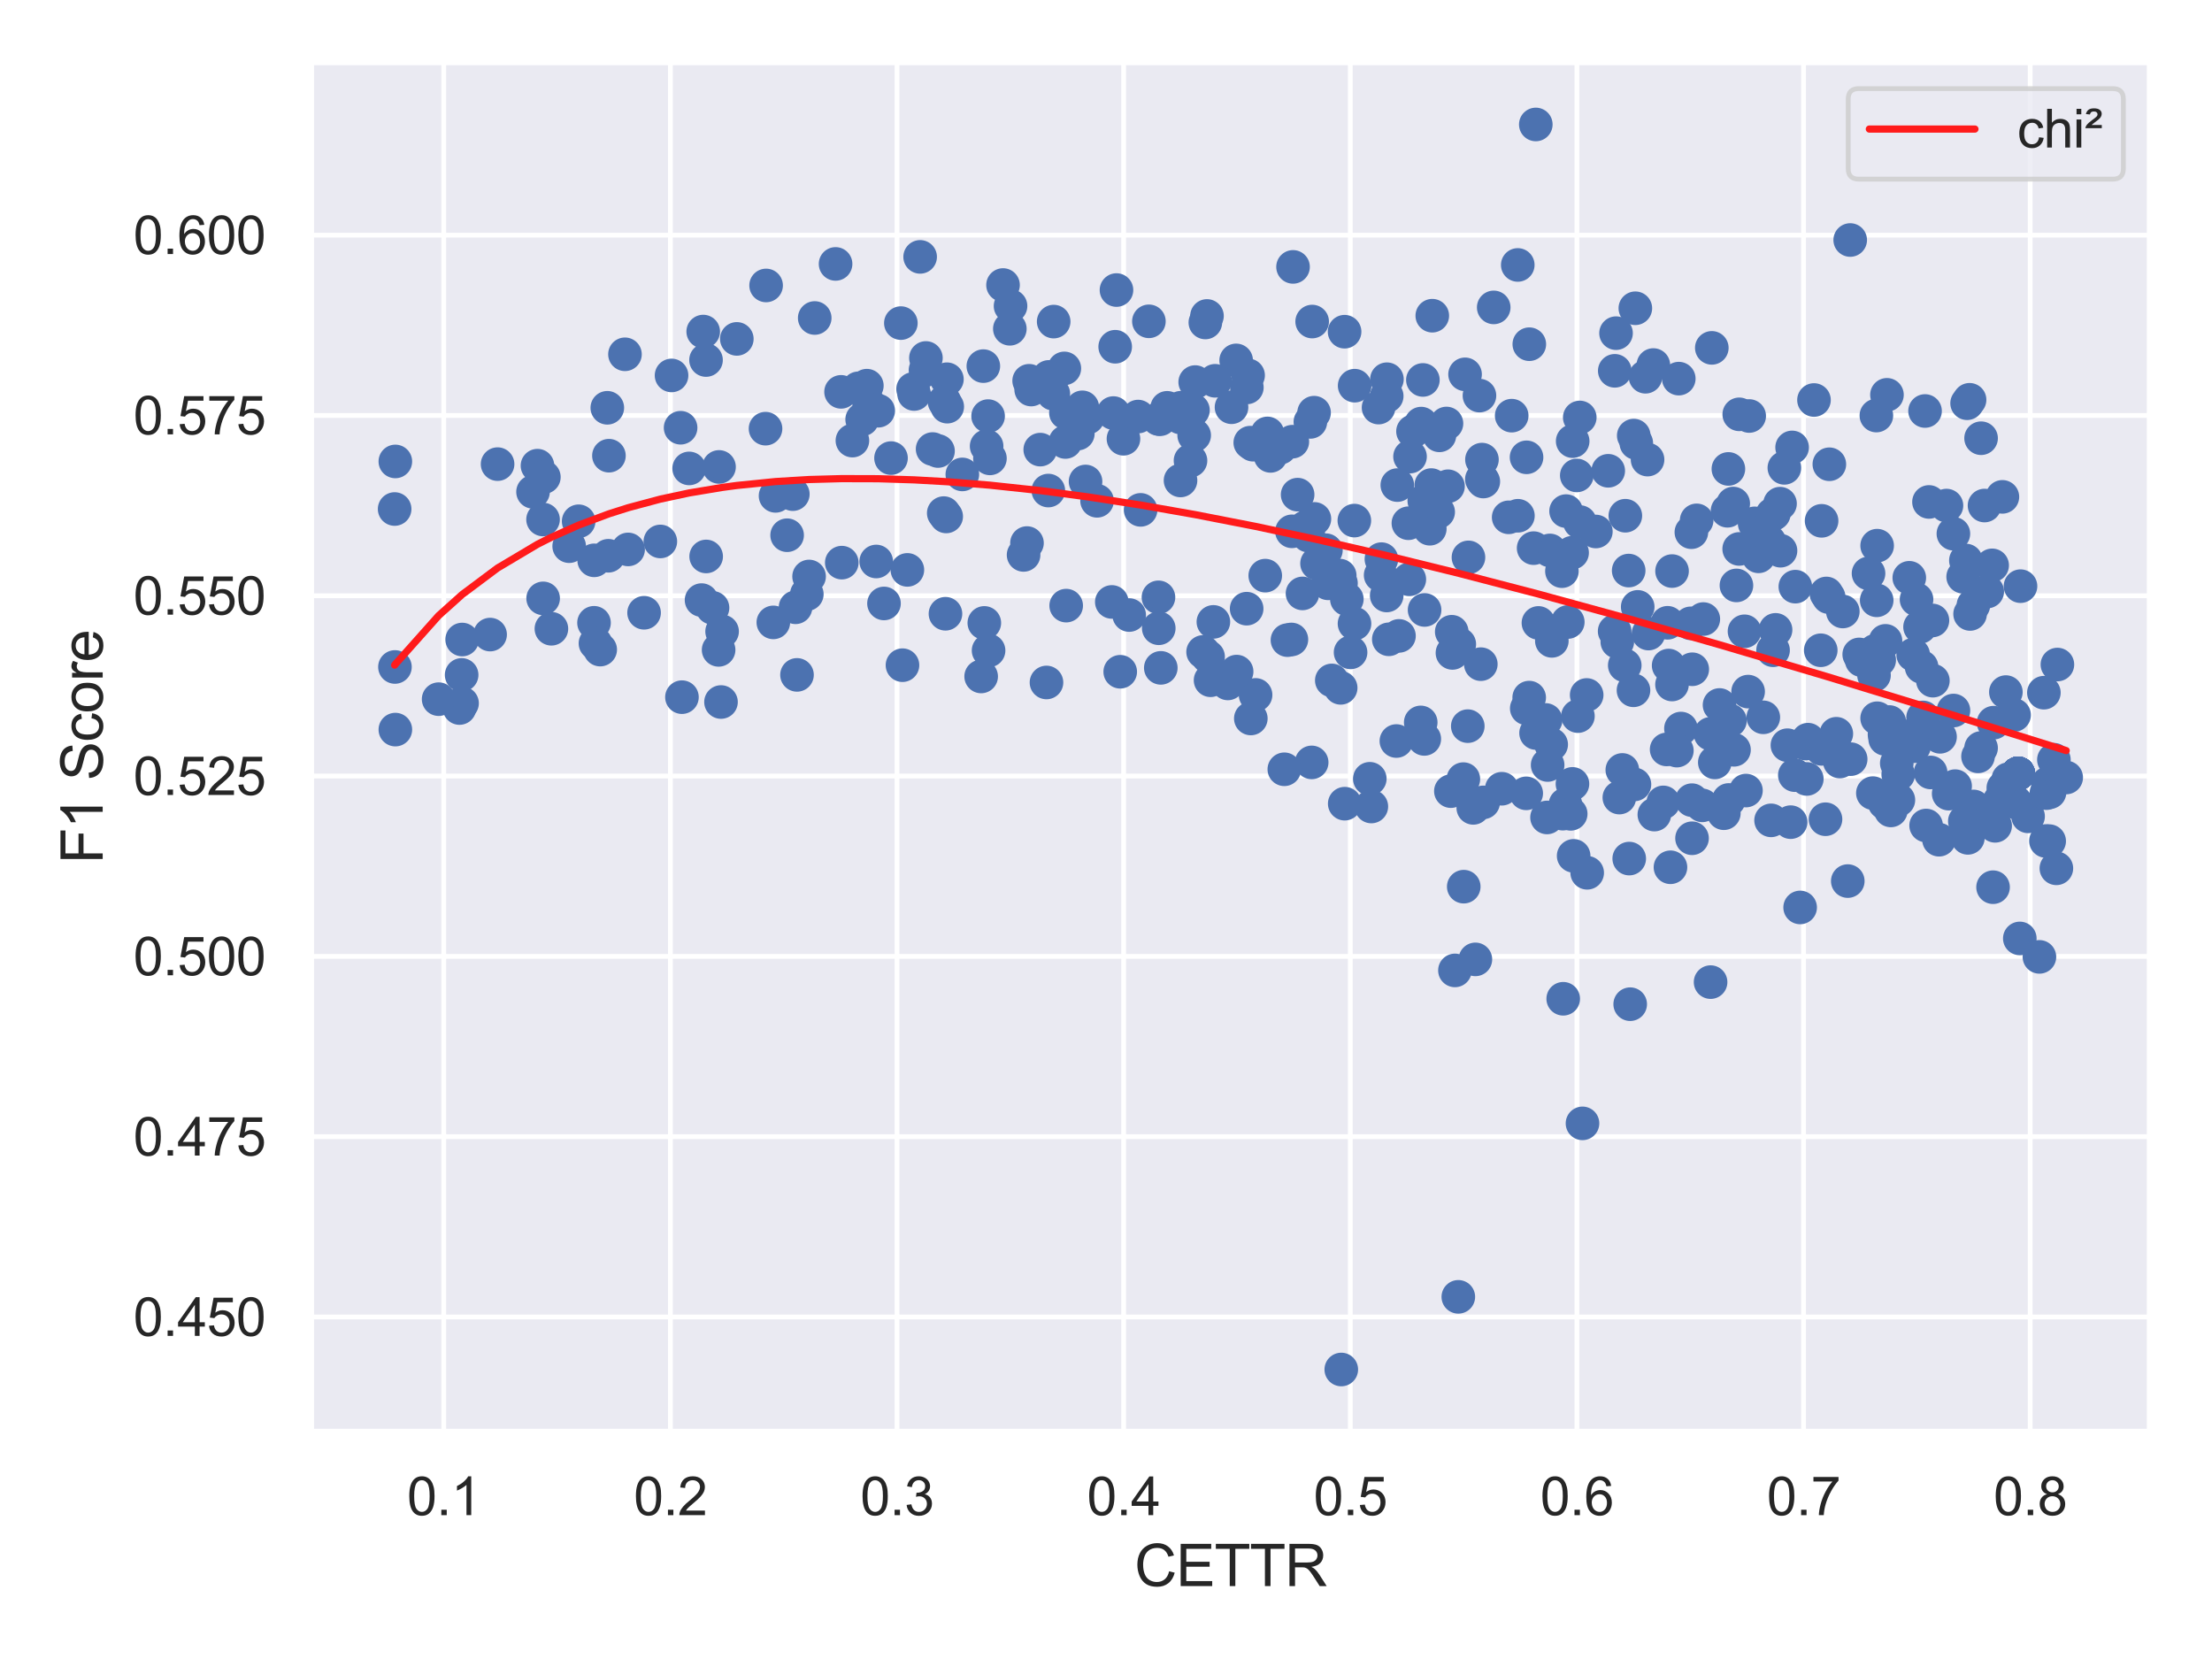 <?xml version="1.0" encoding="utf-8" standalone="no"?>
<!DOCTYPE svg PUBLIC "-//W3C//DTD SVG 1.1//EN"
  "http://www.w3.org/Graphics/SVG/1.1/DTD/svg11.dtd">
<svg xmlns:xlink="http://www.w3.org/1999/xlink" width="460.8pt" height="345.6pt" viewBox="0 0 460.8 345.6" xmlns="http://www.w3.org/2000/svg" version="1.1">
 <defs>
  <style type="text/css">*{stroke-linejoin: round; stroke-linecap: butt}</style>
 </defs>
 <g id="figure_1">
  <g id="patch_1">
   <path d="M 0 345.6 
L 460.8 345.6 
L 460.8 0 
L 0 0 
z
" style="fill: #ffffff"/>
  </g>
  <g id="axes_1">
   <g id="patch_2">
    <path d="M 64.8 298.26 
L 447.84 298.26 
L 447.84 12.96 
L 64.8 12.96 
z
" style="fill: #eaeaf2"/>
   </g>
   <g id="matplotlib.axis_1">
    <g id="xtick_1">
     <g id="line2d_1">
      <path d="M 92.441 298.26 
L 92.441 12.96 
" clip-path="url(#peb85432219)" style="fill: none; stroke: #ffffff; stroke-linecap: round"/>
     </g>
     <g id="text_1">
      <!-- 0.1 -->
      <g style="fill: #262626" transform="translate(84.796 315.634)scale(0.11 -0.11)">
       <defs>
        <path id="ArialMT-30" d="M 266 2259 
Q 266 3072 433 3567 
Q 600 4063 929 4331 
Q 1259 4600 1759 4600 
Q 2128 4600 2406 4451 
Q 2684 4303 2865 4023 
Q 3047 3744 3150 3342 
Q 3253 2941 3253 2259 
Q 3253 1453 3087 958 
Q 2922 463 2592 192 
Q 2263 -78 1759 -78 
Q 1097 -78 719 397 
Q 266 969 266 2259 
z
M 844 2259 
Q 844 1131 1108 757 
Q 1372 384 1759 384 
Q 2147 384 2411 759 
Q 2675 1134 2675 2259 
Q 2675 3391 2411 3762 
Q 2147 4134 1753 4134 
Q 1366 4134 1134 3806 
Q 844 3388 844 2259 
z
" transform="scale(0.016)"/>
        <path id="ArialMT-2e" d="M 581 0 
L 581 641 
L 1222 641 
L 1222 0 
L 581 0 
z
" transform="scale(0.016)"/>
        <path id="ArialMT-31" d="M 2384 0 
L 1822 0 
L 1822 3584 
Q 1619 3391 1289 3197 
Q 959 3003 697 2906 
L 697 3450 
Q 1169 3672 1522 3987 
Q 1875 4303 2022 4600 
L 2384 4600 
L 2384 0 
z
" transform="scale(0.016)"/>
       </defs>
       <use xlink:href="#ArialMT-30"/>
       <use xlink:href="#ArialMT-2e" x="55.615"/>
       <use xlink:href="#ArialMT-31" x="83.398"/>
      </g>
     </g>
    </g>
    <g id="xtick_2">
     <g id="line2d_2">
      <path d="M 139.652 298.26 
L 139.652 12.96 
" clip-path="url(#peb85432219)" style="fill: none; stroke: #ffffff; stroke-linecap: round"/>
     </g>
     <g id="text_2">
      <!-- 0.2 -->
      <g style="fill: #262626" transform="translate(132.007 315.634)scale(0.11 -0.11)">
       <defs>
        <path id="ArialMT-32" d="M 3222 541 
L 3222 0 
L 194 0 
Q 188 203 259 391 
Q 375 700 629 1000 
Q 884 1300 1366 1694 
Q 2113 2306 2375 2664 
Q 2638 3022 2638 3341 
Q 2638 3675 2398 3904 
Q 2159 4134 1775 4134 
Q 1369 4134 1125 3890 
Q 881 3647 878 3216 
L 300 3275 
Q 359 3922 746 4261 
Q 1134 4600 1788 4600 
Q 2447 4600 2831 4234 
Q 3216 3869 3216 3328 
Q 3216 3053 3103 2787 
Q 2991 2522 2730 2228 
Q 2469 1934 1863 1422 
Q 1356 997 1212 845 
Q 1069 694 975 541 
L 3222 541 
z
" transform="scale(0.016)"/>
       </defs>
       <use xlink:href="#ArialMT-30"/>
       <use xlink:href="#ArialMT-2e" x="55.615"/>
       <use xlink:href="#ArialMT-32" x="83.398"/>
      </g>
     </g>
    </g>
    <g id="xtick_3">
     <g id="line2d_3">
      <path d="M 186.864 298.26 
L 186.864 12.96 
" clip-path="url(#peb85432219)" style="fill: none; stroke: #ffffff; stroke-linecap: round"/>
     </g>
     <g id="text_3">
      <!-- 0.3 -->
      <g style="fill: #262626" transform="translate(179.219 315.634)scale(0.11 -0.11)">
       <defs>
        <path id="ArialMT-33" d="M 269 1209 
L 831 1284 
Q 928 806 1161 595 
Q 1394 384 1728 384 
Q 2125 384 2398 659 
Q 2672 934 2672 1341 
Q 2672 1728 2419 1979 
Q 2166 2231 1775 2231 
Q 1616 2231 1378 2169 
L 1441 2663 
Q 1497 2656 1531 2656 
Q 1891 2656 2178 2843 
Q 2466 3031 2466 3422 
Q 2466 3731 2256 3934 
Q 2047 4138 1716 4138 
Q 1388 4138 1169 3931 
Q 950 3725 888 3313 
L 325 3413 
Q 428 3978 793 4289 
Q 1159 4600 1703 4600 
Q 2078 4600 2393 4439 
Q 2709 4278 2876 4000 
Q 3044 3722 3044 3409 
Q 3044 3113 2884 2869 
Q 2725 2625 2413 2481 
Q 2819 2388 3044 2092 
Q 3269 1797 3269 1353 
Q 3269 753 2831 336 
Q 2394 -81 1725 -81 
Q 1122 -81 723 278 
Q 325 638 269 1209 
z
" transform="scale(0.016)"/>
       </defs>
       <use xlink:href="#ArialMT-30"/>
       <use xlink:href="#ArialMT-2e" x="55.615"/>
       <use xlink:href="#ArialMT-33" x="83.398"/>
      </g>
     </g>
    </g>
    <g id="xtick_4">
     <g id="line2d_4">
      <path d="M 234.076 298.26 
L 234.076 12.96 
" clip-path="url(#peb85432219)" style="fill: none; stroke: #ffffff; stroke-linecap: round"/>
     </g>
     <g id="text_4">
      <!-- 0.4 -->
      <g style="fill: #262626" transform="translate(226.431 315.634)scale(0.11 -0.11)">
       <defs>
        <path id="ArialMT-34" d="M 2069 0 
L 2069 1097 
L 81 1097 
L 81 1613 
L 2172 4581 
L 2631 4581 
L 2631 1613 
L 3250 1613 
L 3250 1097 
L 2631 1097 
L 2631 0 
L 2069 0 
z
M 2069 1613 
L 2069 3678 
L 634 1613 
L 2069 1613 
z
" transform="scale(0.016)"/>
       </defs>
       <use xlink:href="#ArialMT-30"/>
       <use xlink:href="#ArialMT-2e" x="55.615"/>
       <use xlink:href="#ArialMT-34" x="83.398"/>
      </g>
     </g>
    </g>
    <g id="xtick_5">
     <g id="line2d_5">
      <path d="M 281.288 298.26 
L 281.288 12.96 
" clip-path="url(#peb85432219)" style="fill: none; stroke: #ffffff; stroke-linecap: round"/>
     </g>
     <g id="text_5">
      <!-- 0.5 -->
      <g style="fill: #262626" transform="translate(273.643 315.634)scale(0.11 -0.11)">
       <defs>
        <path id="ArialMT-35" d="M 266 1200 
L 856 1250 
Q 922 819 1161 601 
Q 1400 384 1738 384 
Q 2144 384 2425 690 
Q 2706 997 2706 1503 
Q 2706 1984 2436 2262 
Q 2166 2541 1728 2541 
Q 1456 2541 1237 2417 
Q 1019 2294 894 2097 
L 366 2166 
L 809 4519 
L 3088 4519 
L 3088 3981 
L 1259 3981 
L 1013 2750 
Q 1425 3038 1878 3038 
Q 2478 3038 2890 2622 
Q 3303 2206 3303 1553 
Q 3303 931 2941 478 
Q 2500 -78 1738 -78 
Q 1113 -78 717 272 
Q 322 622 266 1200 
z
" transform="scale(0.016)"/>
       </defs>
       <use xlink:href="#ArialMT-30"/>
       <use xlink:href="#ArialMT-2e" x="55.615"/>
       <use xlink:href="#ArialMT-35" x="83.398"/>
      </g>
     </g>
    </g>
    <g id="xtick_6">
     <g id="line2d_6">
      <path d="M 328.5 298.26 
L 328.5 12.96 
" clip-path="url(#peb85432219)" style="fill: none; stroke: #ffffff; stroke-linecap: round"/>
     </g>
     <g id="text_6">
      <!-- 0.6 -->
      <g style="fill: #262626" transform="translate(320.855 315.634)scale(0.11 -0.11)">
       <defs>
        <path id="ArialMT-36" d="M 3184 3459 
L 2625 3416 
Q 2550 3747 2413 3897 
Q 2184 4138 1850 4138 
Q 1581 4138 1378 3988 
Q 1113 3794 959 3422 
Q 806 3050 800 2363 
Q 1003 2672 1297 2822 
Q 1591 2972 1913 2972 
Q 2475 2972 2870 2558 
Q 3266 2144 3266 1488 
Q 3266 1056 3080 686 
Q 2894 316 2569 119 
Q 2244 -78 1831 -78 
Q 1128 -78 684 439 
Q 241 956 241 2144 
Q 241 3472 731 4075 
Q 1159 4600 1884 4600 
Q 2425 4600 2770 4297 
Q 3116 3994 3184 3459 
z
M 888 1484 
Q 888 1194 1011 928 
Q 1134 663 1356 523 
Q 1578 384 1822 384 
Q 2178 384 2434 671 
Q 2691 959 2691 1453 
Q 2691 1928 2437 2201 
Q 2184 2475 1800 2475 
Q 1419 2475 1153 2201 
Q 888 1928 888 1484 
z
" transform="scale(0.016)"/>
       </defs>
       <use xlink:href="#ArialMT-30"/>
       <use xlink:href="#ArialMT-2e" x="55.615"/>
       <use xlink:href="#ArialMT-36" x="83.398"/>
      </g>
     </g>
    </g>
    <g id="xtick_7">
     <g id="line2d_7">
      <path d="M 375.711 298.26 
L 375.711 12.96 
" clip-path="url(#peb85432219)" style="fill: none; stroke: #ffffff; stroke-linecap: round"/>
     </g>
     <g id="text_7">
      <!-- 0.7 -->
      <g style="fill: #262626" transform="translate(368.066 315.634)scale(0.11 -0.11)">
       <defs>
        <path id="ArialMT-37" d="M 303 3981 
L 303 4522 
L 3269 4522 
L 3269 4084 
Q 2831 3619 2401 2847 
Q 1972 2075 1738 1259 
Q 1569 684 1522 0 
L 944 0 
Q 953 541 1156 1306 
Q 1359 2072 1739 2783 
Q 2119 3494 2547 3981 
L 303 3981 
z
" transform="scale(0.016)"/>
       </defs>
       <use xlink:href="#ArialMT-30"/>
       <use xlink:href="#ArialMT-2e" x="55.615"/>
       <use xlink:href="#ArialMT-37" x="83.398"/>
      </g>
     </g>
    </g>
    <g id="xtick_8">
     <g id="line2d_8">
      <path d="M 422.923 298.26 
L 422.923 12.96 
" clip-path="url(#peb85432219)" style="fill: none; stroke: #ffffff; stroke-linecap: round"/>
     </g>
     <g id="text_8">
      <!-- 0.8 -->
      <g style="fill: #262626" transform="translate(415.278 315.634)scale(0.11 -0.11)">
       <defs>
        <path id="ArialMT-38" d="M 1131 2484 
Q 781 2613 612 2850 
Q 444 3088 444 3419 
Q 444 3919 803 4259 
Q 1163 4600 1759 4600 
Q 2359 4600 2725 4251 
Q 3091 3903 3091 3403 
Q 3091 3084 2923 2848 
Q 2756 2613 2416 2484 
Q 2838 2347 3058 2040 
Q 3278 1734 3278 1309 
Q 3278 722 2862 322 
Q 2447 -78 1769 -78 
Q 1091 -78 675 323 
Q 259 725 259 1325 
Q 259 1772 486 2073 
Q 713 2375 1131 2484 
z
M 1019 3438 
Q 1019 3113 1228 2906 
Q 1438 2700 1772 2700 
Q 2097 2700 2305 2904 
Q 2513 3109 2513 3406 
Q 2513 3716 2298 3927 
Q 2084 4138 1766 4138 
Q 1444 4138 1231 3931 
Q 1019 3725 1019 3438 
z
M 838 1322 
Q 838 1081 952 856 
Q 1066 631 1291 507 
Q 1516 384 1775 384 
Q 2178 384 2440 643 
Q 2703 903 2703 1303 
Q 2703 1709 2433 1975 
Q 2163 2241 1756 2241 
Q 1359 2241 1098 1978 
Q 838 1716 838 1322 
z
" transform="scale(0.016)"/>
       </defs>
       <use xlink:href="#ArialMT-30"/>
       <use xlink:href="#ArialMT-2e" x="55.615"/>
       <use xlink:href="#ArialMT-38" x="83.398"/>
      </g>
     </g>
    </g>
    <g id="text_9">
     <!-- CETTR -->
     <g style="fill: #262626" transform="translate(236.322 330.409)scale(0.12 -0.12)">
      <defs>
       <path id="ArialMT-43" d="M 3763 1606 
L 4369 1453 
Q 4178 706 3683 314 
Q 3188 -78 2472 -78 
Q 1731 -78 1267 223 
Q 803 525 561 1097 
Q 319 1669 319 2325 
Q 319 3041 592 3573 
Q 866 4106 1370 4382 
Q 1875 4659 2481 4659 
Q 3169 4659 3637 4309 
Q 4106 3959 4291 3325 
L 3694 3184 
Q 3534 3684 3231 3912 
Q 2928 4141 2469 4141 
Q 1941 4141 1586 3887 
Q 1231 3634 1087 3207 
Q 944 2781 944 2328 
Q 944 1744 1114 1308 
Q 1284 872 1643 656 
Q 2003 441 2422 441 
Q 2931 441 3284 734 
Q 3638 1028 3763 1606 
z
" transform="scale(0.016)"/>
       <path id="ArialMT-45" d="M 506 0 
L 506 4581 
L 3819 4581 
L 3819 4041 
L 1113 4041 
L 1113 2638 
L 3647 2638 
L 3647 2100 
L 1113 2100 
L 1113 541 
L 3925 541 
L 3925 0 
L 506 0 
z
" transform="scale(0.016)"/>
       <path id="ArialMT-54" d="M 1659 0 
L 1659 4041 
L 150 4041 
L 150 4581 
L 3781 4581 
L 3781 4041 
L 2266 4041 
L 2266 0 
L 1659 0 
z
" transform="scale(0.016)"/>
       <path id="ArialMT-52" d="M 503 0 
L 503 4581 
L 2534 4581 
Q 3147 4581 3465 4457 
Q 3784 4334 3975 4021 
Q 4166 3709 4166 3331 
Q 4166 2844 3850 2509 
Q 3534 2175 2875 2084 
Q 3116 1969 3241 1856 
Q 3506 1613 3744 1247 
L 4541 0 
L 3778 0 
L 3172 953 
Q 2906 1366 2734 1584 
Q 2563 1803 2427 1890 
Q 2291 1978 2150 2013 
Q 2047 2034 1813 2034 
L 1109 2034 
L 1109 0 
L 503 0 
z
M 1109 2559 
L 2413 2559 
Q 2828 2559 3062 2645 
Q 3297 2731 3419 2920 
Q 3541 3109 3541 3331 
Q 3541 3656 3305 3865 
Q 3069 4075 2559 4075 
L 1109 4075 
L 1109 2559 
z
" transform="scale(0.016)"/>
      </defs>
      <use xlink:href="#ArialMT-43"/>
      <use xlink:href="#ArialMT-45" x="72.217"/>
      <use xlink:href="#ArialMT-54" x="138.916"/>
      <use xlink:href="#ArialMT-54" x="200"/>
      <use xlink:href="#ArialMT-52" x="261.084"/>
     </g>
    </g>
   </g>
   <g id="matplotlib.axis_2">
    <g id="ytick_1">
     <g id="line2d_9">
      <path d="M 64.8 274.352 
L 447.84 274.352 
" clip-path="url(#peb85432219)" style="fill: none; stroke: #ffffff; stroke-linecap: round"/>
     </g>
     <g id="text_10">
      <!-- 0.450 -->
      <g style="fill: #262626" transform="translate(27.776 278.288)scale(0.11 -0.11)">
       <use xlink:href="#ArialMT-30"/>
       <use xlink:href="#ArialMT-2e" x="55.615"/>
       <use xlink:href="#ArialMT-34" x="83.398"/>
       <use xlink:href="#ArialMT-35" x="139.014"/>
       <use xlink:href="#ArialMT-30" x="194.629"/>
      </g>
     </g>
    </g>
    <g id="ytick_2">
     <g id="line2d_10">
      <path d="M 64.8 236.791 
L 447.84 236.791 
" clip-path="url(#peb85432219)" style="fill: none; stroke: #ffffff; stroke-linecap: round"/>
     </g>
     <g id="text_11">
      <!-- 0.475 -->
      <g style="fill: #262626" transform="translate(27.776 240.728)scale(0.11 -0.11)">
       <use xlink:href="#ArialMT-30"/>
       <use xlink:href="#ArialMT-2e" x="55.615"/>
       <use xlink:href="#ArialMT-34" x="83.398"/>
       <use xlink:href="#ArialMT-37" x="139.014"/>
       <use xlink:href="#ArialMT-35" x="194.629"/>
      </g>
     </g>
    </g>
    <g id="ytick_3">
     <g id="line2d_11">
      <path d="M 64.8 199.23 
L 447.84 199.23 
" clip-path="url(#peb85432219)" style="fill: none; stroke: #ffffff; stroke-linecap: round"/>
     </g>
     <g id="text_12">
      <!-- 0.500 -->
      <g style="fill: #262626" transform="translate(27.776 203.167)scale(0.11 -0.11)">
       <use xlink:href="#ArialMT-30"/>
       <use xlink:href="#ArialMT-2e" x="55.615"/>
       <use xlink:href="#ArialMT-35" x="83.398"/>
       <use xlink:href="#ArialMT-30" x="139.014"/>
       <use xlink:href="#ArialMT-30" x="194.629"/>
      </g>
     </g>
    </g>
    <g id="ytick_4">
     <g id="line2d_12">
      <path d="M 64.8 161.669 
L 447.84 161.669 
" clip-path="url(#peb85432219)" style="fill: none; stroke: #ffffff; stroke-linecap: round"/>
     </g>
     <g id="text_13">
      <!-- 0.525 -->
      <g style="fill: #262626" transform="translate(27.776 165.606)scale(0.11 -0.11)">
       <use xlink:href="#ArialMT-30"/>
       <use xlink:href="#ArialMT-2e" x="55.615"/>
       <use xlink:href="#ArialMT-35" x="83.398"/>
       <use xlink:href="#ArialMT-32" x="139.014"/>
       <use xlink:href="#ArialMT-35" x="194.629"/>
      </g>
     </g>
    </g>
    <g id="ytick_5">
     <g id="line2d_13">
      <path d="M 64.8 124.108 
L 447.84 124.108 
" clip-path="url(#peb85432219)" style="fill: none; stroke: #ffffff; stroke-linecap: round"/>
     </g>
     <g id="text_14">
      <!-- 0.550 -->
      <g style="fill: #262626" transform="translate(27.776 128.045)scale(0.11 -0.11)">
       <use xlink:href="#ArialMT-30"/>
       <use xlink:href="#ArialMT-2e" x="55.615"/>
       <use xlink:href="#ArialMT-35" x="83.398"/>
       <use xlink:href="#ArialMT-35" x="139.014"/>
       <use xlink:href="#ArialMT-30" x="194.629"/>
      </g>
     </g>
    </g>
    <g id="ytick_6">
     <g id="line2d_14">
      <path d="M 64.8 86.547 
L 447.84 86.547 
" clip-path="url(#peb85432219)" style="fill: none; stroke: #ffffff; stroke-linecap: round"/>
     </g>
     <g id="text_15">
      <!-- 0.575 -->
      <g style="fill: #262626" transform="translate(27.776 90.484)scale(0.11 -0.11)">
       <use xlink:href="#ArialMT-30"/>
       <use xlink:href="#ArialMT-2e" x="55.615"/>
       <use xlink:href="#ArialMT-35" x="83.398"/>
       <use xlink:href="#ArialMT-37" x="139.014"/>
       <use xlink:href="#ArialMT-35" x="194.629"/>
      </g>
     </g>
    </g>
    <g id="ytick_7">
     <g id="line2d_15">
      <path d="M 64.8 48.987 
L 447.84 48.987 
" clip-path="url(#peb85432219)" style="fill: none; stroke: #ffffff; stroke-linecap: round"/>
     </g>
     <g id="text_16">
      <!-- 0.600 -->
      <g style="fill: #262626" transform="translate(27.776 52.923)scale(0.11 -0.11)">
       <use xlink:href="#ArialMT-30"/>
       <use xlink:href="#ArialMT-2e" x="55.615"/>
       <use xlink:href="#ArialMT-36" x="83.398"/>
       <use xlink:href="#ArialMT-30" x="139.014"/>
       <use xlink:href="#ArialMT-30" x="194.629"/>
      </g>
     </g>
    </g>
    <g id="text_17">
     <!-- F1 Score -->
     <g style="fill: #262626" transform="translate(21.391 179.951)rotate(-90)scale(0.12 -0.12)">
      <defs>
       <path id="ArialMT-46" d="M 525 0 
L 525 4581 
L 3616 4581 
L 3616 4041 
L 1131 4041 
L 1131 2622 
L 3281 2622 
L 3281 2081 
L 1131 2081 
L 1131 0 
L 525 0 
z
" transform="scale(0.016)"/>
       <path id="ArialMT-20" transform="scale(0.016)"/>
       <path id="ArialMT-53" d="M 288 1472 
L 859 1522 
Q 900 1178 1048 958 
Q 1197 738 1509 602 
Q 1822 466 2213 466 
Q 2559 466 2825 569 
Q 3091 672 3220 851 
Q 3350 1031 3350 1244 
Q 3350 1459 3225 1620 
Q 3100 1781 2813 1891 
Q 2628 1963 1997 2114 
Q 1366 2266 1113 2400 
Q 784 2572 623 2826 
Q 463 3081 463 3397 
Q 463 3744 659 4045 
Q 856 4347 1234 4503 
Q 1613 4659 2075 4659 
Q 2584 4659 2973 4495 
Q 3363 4331 3572 4012 
Q 3781 3694 3797 3291 
L 3216 3247 
Q 3169 3681 2898 3903 
Q 2628 4125 2100 4125 
Q 1550 4125 1298 3923 
Q 1047 3722 1047 3438 
Q 1047 3191 1225 3031 
Q 1400 2872 2139 2705 
Q 2878 2538 3153 2413 
Q 3553 2228 3743 1945 
Q 3934 1663 3934 1294 
Q 3934 928 3725 604 
Q 3516 281 3123 101 
Q 2731 -78 2241 -78 
Q 1619 -78 1198 103 
Q 778 284 539 648 
Q 300 1013 288 1472 
z
" transform="scale(0.016)"/>
       <path id="ArialMT-63" d="M 2588 1216 
L 3141 1144 
Q 3050 572 2676 248 
Q 2303 -75 1759 -75 
Q 1078 -75 664 370 
Q 250 816 250 1647 
Q 250 2184 428 2587 
Q 606 2991 970 3192 
Q 1334 3394 1763 3394 
Q 2303 3394 2647 3120 
Q 2991 2847 3088 2344 
L 2541 2259 
Q 2463 2594 2264 2762 
Q 2066 2931 1784 2931 
Q 1359 2931 1093 2626 
Q 828 2322 828 1663 
Q 828 994 1084 691 
Q 1341 388 1753 388 
Q 2084 388 2306 591 
Q 2528 794 2588 1216 
z
" transform="scale(0.016)"/>
       <path id="ArialMT-6f" d="M 213 1659 
Q 213 2581 725 3025 
Q 1153 3394 1769 3394 
Q 2453 3394 2887 2945 
Q 3322 2497 3322 1706 
Q 3322 1066 3130 698 
Q 2938 331 2570 128 
Q 2203 -75 1769 -75 
Q 1072 -75 642 372 
Q 213 819 213 1659 
z
M 791 1659 
Q 791 1022 1069 705 
Q 1347 388 1769 388 
Q 2188 388 2466 706 
Q 2744 1025 2744 1678 
Q 2744 2294 2464 2611 
Q 2184 2928 1769 2928 
Q 1347 2928 1069 2612 
Q 791 2297 791 1659 
z
" transform="scale(0.016)"/>
       <path id="ArialMT-72" d="M 416 0 
L 416 3319 
L 922 3319 
L 922 2816 
Q 1116 3169 1280 3281 
Q 1444 3394 1641 3394 
Q 1925 3394 2219 3213 
L 2025 2691 
Q 1819 2813 1613 2813 
Q 1428 2813 1281 2702 
Q 1134 2591 1072 2394 
Q 978 2094 978 1738 
L 978 0 
L 416 0 
z
" transform="scale(0.016)"/>
       <path id="ArialMT-65" d="M 2694 1069 
L 3275 997 
Q 3138 488 2766 206 
Q 2394 -75 1816 -75 
Q 1088 -75 661 373 
Q 234 822 234 1631 
Q 234 2469 665 2931 
Q 1097 3394 1784 3394 
Q 2450 3394 2872 2941 
Q 3294 2488 3294 1666 
Q 3294 1616 3291 1516 
L 816 1516 
Q 847 969 1125 678 
Q 1403 388 1819 388 
Q 2128 388 2347 550 
Q 2566 713 2694 1069 
z
M 847 1978 
L 2700 1978 
Q 2663 2397 2488 2606 
Q 2219 2931 1791 2931 
Q 1403 2931 1139 2672 
Q 875 2413 847 1978 
z
" transform="scale(0.016)"/>
      </defs>
      <use xlink:href="#ArialMT-46"/>
      <use xlink:href="#ArialMT-31" x="61.084"/>
      <use xlink:href="#ArialMT-20" x="116.699"/>
      <use xlink:href="#ArialMT-53" x="144.482"/>
      <use xlink:href="#ArialMT-63" x="211.182"/>
      <use xlink:href="#ArialMT-6f" x="261.182"/>
      <use xlink:href="#ArialMT-72" x="316.797"/>
      <use xlink:href="#ArialMT-65" x="350.098"/>
     </g>
    </g>
   </g>
   <g id="PathCollection_1">
    <defs>
     <path id="mdf581e8d46" d="M 0 3 
C 0.796 3 1.559 2.684 2.121 2.121 
C 2.684 1.559 3 0.796 3 0 
C 3 -0.796 2.684 -1.559 2.121 -2.121 
C 1.559 -2.684 0.796 -3 0 -3 
C -0.796 -3 -1.559 -2.684 -2.121 -2.121 
C -2.684 -1.559 -3 -0.796 -3 0 
C -3 0.796 -2.684 1.559 -2.121 2.121 
C -1.559 2.684 -0.796 3 0 3 
z
" style="stroke: #4c72b0"/>
    </defs>
    <g clip-path="url(#peb85432219)">
     <use xlink:href="#mdf581e8d46" x="420.421" y="161.12" style="fill: #4c72b0; stroke: #4c72b0"/>
     <use xlink:href="#mdf581e8d46" x="391.474" y="137.5" style="fill: #4c72b0; stroke: #4c72b0"/>
     <use xlink:href="#mdf581e8d46" x="346.492" y="167.154" style="fill: #4c72b0; stroke: #4c72b0"/>
     <use xlink:href="#mdf581e8d46" x="335.025" y="98.074" style="fill: #4c72b0; stroke: #4c72b0"/>
     <use xlink:href="#mdf581e8d46" x="327.819" y="178.29" style="fill: #4c72b0; stroke: #4c72b0"/>
     <use xlink:href="#mdf581e8d46" x="296.705" y="104.321" style="fill: #4c72b0; stroke: #4c72b0"/>
     <use xlink:href="#mdf581e8d46" x="287.178" y="84.907" style="fill: #4c72b0; stroke: #4c72b0"/>
     <use xlink:href="#mdf581e8d46" x="271.998" y="109.828" style="fill: #4c72b0; stroke: #4c72b0"/>
     <use xlink:href="#mdf581e8d46" x="261.56" y="144.763" style="fill: #4c72b0; stroke: #4c72b0"/>
     <use xlink:href="#mdf581e8d46" x="245.925" y="100.088" style="fill: #4c72b0; stroke: #4c72b0"/>
     <use xlink:href="#mdf581e8d46" x="237.088" y="86.776" style="fill: #4c72b0; stroke: #4c72b0"/>
     <use xlink:href="#mdf581e8d46" x="214.39" y="79.323" style="fill: #4c72b0; stroke: #4c72b0"/>
     <use xlink:href="#mdf581e8d46" x="196.599" y="106.888" style="fill: #4c72b0; stroke: #4c72b0"/>
     <use xlink:href="#mdf581e8d46" x="188.004" y="138.571" style="fill: #4c72b0; stroke: #4c72b0"/>
     <use xlink:href="#mdf581e8d46" x="175.208" y="81.63" style="fill: #4c72b0; stroke: #4c72b0"/>
     <use xlink:href="#mdf581e8d46" x="143.562" y="97.581" style="fill: #4c72b0; stroke: #4c72b0"/>
     <use xlink:href="#mdf581e8d46" x="125.034" y="135.323" style="fill: #4c72b0; stroke: #4c72b0"/>
     <use xlink:href="#mdf581e8d46" x="111.965" y="97.008" style="fill: #4c72b0; stroke: #4c72b0"/>
     <use xlink:href="#mdf581e8d46" x="95.722" y="147.496" style="fill: #4c72b0; stroke: #4c72b0"/>
     <use xlink:href="#mdf581e8d46" x="82.211" y="106.038" style="fill: #4c72b0; stroke: #4c72b0"/>
     <use xlink:href="#mdf581e8d46" x="420.421" y="161.12" style="fill: #4c72b0; stroke: #4c72b0"/>
     <use xlink:href="#mdf581e8d46" x="393.581" y="150.408" style="fill: #4c72b0; stroke: #4c72b0"/>
     <use xlink:href="#mdf581e8d46" x="369.363" y="135.46" style="fill: #4c72b0; stroke: #4c72b0"/>
     <use xlink:href="#mdf581e8d46" x="347.989" y="180.668" style="fill: #4c72b0; stroke: #4c72b0"/>
     <use xlink:href="#mdf581e8d46" x="323.141" y="155.092" style="fill: #4c72b0; stroke: #4c72b0"/>
     <use xlink:href="#mdf581e8d46" x="306.911" y="168.295" style="fill: #4c72b0; stroke: #4c72b0"/>
     <use xlink:href="#mdf581e8d46" x="290.891" y="154.369" style="fill: #4c72b0; stroke: #4c72b0"/>
     <use xlink:href="#mdf581e8d46" x="279.353" y="121.501" style="fill: #4c72b0; stroke: #4c72b0"/>
     <use xlink:href="#mdf581e8d46" x="269.025" y="133.213" style="fill: #4c72b0; stroke: #4c72b0"/>
     <use xlink:href="#mdf581e8d46" x="252.181" y="141.711" style="fill: #4c72b0; stroke: #4c72b0"/>
     <use xlink:href="#mdf581e8d46" x="241.344" y="87.277" style="fill: #4c72b0; stroke: #4c72b0"/>
     <use xlink:href="#mdf581e8d46" x="221.722" y="76.746" style="fill: #4c72b0; stroke: #4c72b0"/>
     <use xlink:href="#mdf581e8d46" x="204.848" y="76.269" style="fill: #4c72b0; stroke: #4c72b0"/>
     <use xlink:href="#mdf581e8d46" x="190.211" y="81.036" style="fill: #4c72b0; stroke: #4c72b0"/>
     <use xlink:href="#mdf581e8d46" x="178.818" y="80.892" style="fill: #4c72b0; stroke: #4c72b0"/>
     <use xlink:href="#mdf581e8d46" x="146.146" y="125.01" style="fill: #4c72b0; stroke: #4c72b0"/>
     <use xlink:href="#mdf581e8d46" x="126.514" y="84.95" style="fill: #4c72b0; stroke: #4c72b0"/>
     <use xlink:href="#mdf581e8d46" x="113.128" y="108.222" style="fill: #4c72b0; stroke: #4c72b0"/>
     <use xlink:href="#mdf581e8d46" x="96.255" y="146.503" style="fill: #4c72b0; stroke: #4c72b0"/>
     <use xlink:href="#mdf581e8d46" x="82.36" y="151.989" style="fill: #4c72b0; stroke: #4c72b0"/>
     <use xlink:href="#mdf581e8d46" x="420.421" y="161.12" style="fill: #4c72b0; stroke: #4c72b0"/>
     <use xlink:href="#mdf581e8d46" x="395.132" y="158.994" style="fill: #4c72b0; stroke: #4c72b0"/>
     <use xlink:href="#mdf581e8d46" x="373.021" y="171.27" style="fill: #4c72b0; stroke: #4c72b0"/>
     <use xlink:href="#mdf581e8d46" x="337.339" y="166.149" style="fill: #4c72b0; stroke: #4c72b0"/>
     <use xlink:href="#mdf581e8d46" x="318.051" y="147.573" style="fill: #4c72b0; stroke: #4c72b0"/>
     <use xlink:href="#mdf581e8d46" x="305.907" y="116.111" style="fill: #4c72b0; stroke: #4c72b0"/>
     <use xlink:href="#mdf581e8d46" x="293.394" y="108.999" style="fill: #4c72b0; stroke: #4c72b0"/>
     <use xlink:href="#mdf581e8d46" x="271.336" y="123.62" style="fill: #4c72b0; stroke: #4c72b0"/>
     <use xlink:href="#mdf581e8d46" x="269.217" y="92.013" style="fill: #4c72b0; stroke: #4c72b0"/>
     <use xlink:href="#mdf581e8d46" x="257.613" y="139.903" style="fill: #4c72b0; stroke: #4c72b0"/>
     <use xlink:href="#mdf581e8d46" x="246.019" y="84.936" style="fill: #4c72b0; stroke: #4c72b0"/>
     <use xlink:href="#mdf581e8d46" x="221.943" y="92.073" style="fill: #4c72b0; stroke: #4c72b0"/>
     <use xlink:href="#mdf581e8d46" x="204.392" y="140.919" style="fill: #4c72b0; stroke: #4c72b0"/>
     <use xlink:href="#mdf581e8d46" x="194.279" y="93.542" style="fill: #4c72b0; stroke: #4c72b0"/>
     <use xlink:href="#mdf581e8d46" x="180.581" y="80.342" style="fill: #4c72b0; stroke: #4c72b0"/>
     <use xlink:href="#mdf581e8d46" x="147.078" y="75.001" style="fill: #4c72b0; stroke: #4c72b0"/>
     <use xlink:href="#mdf581e8d46" x="126.852" y="94.929" style="fill: #4c72b0; stroke: #4c72b0"/>
     <use xlink:href="#mdf581e8d46" x="113.299" y="99.387" style="fill: #4c72b0; stroke: #4c72b0"/>
     <use xlink:href="#mdf581e8d46" x="96.277" y="133.223" style="fill: #4c72b0; stroke: #4c72b0"/>
     <use xlink:href="#mdf581e8d46" x="82.358" y="96.127" style="fill: #4c72b0; stroke: #4c72b0"/>
     <use xlink:href="#mdf581e8d46" x="420.421" y="161.12" style="fill: #4c72b0; stroke: #4c72b0"/>
     <use xlink:href="#mdf581e8d46" x="395.437" y="161.321" style="fill: #4c72b0; stroke: #4c72b0"/>
     <use xlink:href="#mdf581e8d46" x="373.896" y="161.477" style="fill: #4c72b0; stroke: #4c72b0"/>
     <use xlink:href="#mdf581e8d46" x="339.398" y="178.858" style="fill: #4c72b0; stroke: #4c72b0"/>
     <use xlink:href="#mdf581e8d46" x="319.99" y="152.705" style="fill: #4c72b0; stroke: #4c72b0"/>
     <use xlink:href="#mdf581e8d46" x="308.481" y="138.357" style="fill: #4c72b0; stroke: #4c72b0"/>
     <use xlink:href="#mdf581e8d46" x="296.055" y="88.242" style="fill: #4c72b0; stroke: #4c72b0"/>
     <use xlink:href="#mdf581e8d46" x="274.361" y="117.38" style="fill: #4c72b0; stroke: #4c72b0"/>
     <use xlink:href="#mdf581e8d46" x="272.974" y="87.89" style="fill: #4c72b0; stroke: #4c72b0"/>
     <use xlink:href="#mdf581e8d46" x="261.04" y="92.642" style="fill: #4c72b0; stroke: #4c72b0"/>
     <use xlink:href="#mdf581e8d46" x="248.984" y="79.591" style="fill: #4c72b0; stroke: #4c72b0"/>
     <use xlink:href="#mdf581e8d46" x="224.534" y="90.317" style="fill: #4c72b0; stroke: #4c72b0"/>
     <use xlink:href="#mdf581e8d46" x="205.84" y="86.682" style="fill: #4c72b0; stroke: #4c72b0"/>
     <use xlink:href="#mdf581e8d46" x="195.405" y="93.953" style="fill: #4c72b0; stroke: #4c72b0"/>
     <use xlink:href="#mdf581e8d46" x="181.065" y="84.266" style="fill: #4c72b0; stroke: #4c72b0"/>
     <use xlink:href="#mdf581e8d46" x="147.106" y="115.92" style="fill: #4c72b0; stroke: #4c72b0"/>
     <use xlink:href="#mdf581e8d46" x="126.731" y="115.776" style="fill: #4c72b0; stroke: #4c72b0"/>
     <use xlink:href="#mdf581e8d46" x="113.147" y="124.651" style="fill: #4c72b0; stroke: #4c72b0"/>
     <use xlink:href="#mdf581e8d46" x="96.168" y="140.595" style="fill: #4c72b0; stroke: #4c72b0"/>
     <use xlink:href="#mdf581e8d46" x="82.275" y="138.943" style="fill: #4c72b0; stroke: #4c72b0"/>
     <use xlink:href="#mdf581e8d46" x="420.421" y="161.12" style="fill: #4c72b0; stroke: #4c72b0"/>
     <use xlink:href="#mdf581e8d46" x="398.737" y="155.45" style="fill: #4c72b0; stroke: #4c72b0"/>
     <use xlink:href="#mdf581e8d46" x="369.884" y="131.209" style="fill: #4c72b0; stroke: #4c72b0"/>
     <use xlink:href="#mdf581e8d46" x="354.605" y="167.771" style="fill: #4c72b0; stroke: #4c72b0"/>
     <use xlink:href="#mdf581e8d46" x="326.598" y="129.582" style="fill: #4c72b0; stroke: #4c72b0"/>
     <use xlink:href="#mdf581e8d46" x="318.008" y="95.267" style="fill: #4c72b0; stroke: #4c72b0"/>
     <use xlink:href="#mdf581e8d46" x="301.646" y="101.297" style="fill: #4c72b0; stroke: #4c72b0"/>
     <use xlink:href="#mdf581e8d46" x="293.736" y="95.116" style="fill: #4c72b0; stroke: #4c72b0"/>
     <use xlink:href="#mdf581e8d46" x="279.287" y="143.291" style="fill: #4c72b0; stroke: #4c72b0"/>
     <use xlink:href="#mdf581e8d46" x="273.817" y="108.098" style="fill: #4c72b0; stroke: #4c72b0"/>
     <use xlink:href="#mdf581e8d46" x="264.032" y="90.289" style="fill: #4c72b0; stroke: #4c72b0"/>
     <use xlink:href="#mdf581e8d46" x="248.003" y="95.963" style="fill: #4c72b0; stroke: #4c72b0"/>
     <use xlink:href="#mdf581e8d46" x="231.61" y="125.395" style="fill: #4c72b0; stroke: #4c72b0"/>
     <use xlink:href="#mdf581e8d46" x="222.107" y="126.162" style="fill: #4c72b0; stroke: #4c72b0"/>
     <use xlink:href="#mdf581e8d46" x="210.514" y="63.751" style="fill: #4c72b0; stroke: #4c72b0"/>
     <use xlink:href="#mdf581e8d46" x="182.533" y="116.969" style="fill: #4c72b0; stroke: #4c72b0"/>
     <use xlink:href="#mdf581e8d46" x="165.725" y="126.51" style="fill: #4c72b0; stroke: #4c72b0"/>
     <use xlink:href="#mdf581e8d46" x="153.494" y="70.597" style="fill: #4c72b0; stroke: #4c72b0"/>
     <use xlink:href="#mdf581e8d46" x="137.561" y="112.795" style="fill: #4c72b0; stroke: #4c72b0"/>
     <use xlink:href="#mdf581e8d46" x="123.745" y="129.739" style="fill: #4c72b0; stroke: #4c72b0"/>
     <use xlink:href="#mdf581e8d46" x="420.421" y="161.12" style="fill: #4c72b0; stroke: #4c72b0"/>
     <use xlink:href="#mdf581e8d46" x="406.929" y="111.179" style="fill: #4c72b0; stroke: #4c72b0"/>
     <use xlink:href="#mdf581e8d46" x="380.466" y="123.63" style="fill: #4c72b0; stroke: #4c72b0"/>
     <use xlink:href="#mdf581e8d46" x="352.482" y="174.625" style="fill: #4c72b0; stroke: #4c72b0"/>
     <use xlink:href="#mdf581e8d46" x="347.19" y="156.121" style="fill: #4c72b0; stroke: #4c72b0"/>
     <use xlink:href="#mdf581e8d46" x="328.471" y="99.043" style="fill: #4c72b0; stroke: #4c72b0"/>
     <use xlink:href="#mdf581e8d46" x="327.5" y="115.146" style="fill: #4c72b0; stroke: #4c72b0"/>
     <use xlink:href="#mdf581e8d46" x="312.85" y="164.309" style="fill: #4c72b0; stroke: #4c72b0"/>
     <use xlink:href="#mdf581e8d46" x="302.244" y="164.809" style="fill: #4c72b0; stroke: #4c72b0"/>
     <use xlink:href="#mdf581e8d46" x="297.852" y="110.145" style="fill: #4c72b0; stroke: #4c72b0"/>
     <use xlink:href="#mdf581e8d46" x="288.876" y="124.049" style="fill: #4c72b0; stroke: #4c72b0"/>
     <use xlink:href="#mdf581e8d46" x="273.246" y="158.823" style="fill: #4c72b0; stroke: #4c72b0"/>
     <use xlink:href="#mdf581e8d46" x="259.743" y="80.709" style="fill: #4c72b0; stroke: #4c72b0"/>
     <use xlink:href="#mdf581e8d46" x="251.097" y="67.177" style="fill: #4c72b0; stroke: #4c72b0"/>
     <use xlink:href="#mdf581e8d46" x="241.33" y="124.432" style="fill: #4c72b0; stroke: #4c72b0"/>
     <use xlink:href="#mdf581e8d46" x="213.938" y="113.126" style="fill: #4c72b0; stroke: #4c72b0"/>
     <use xlink:href="#mdf581e8d46" x="197.328" y="84.717" style="fill: #4c72b0; stroke: #4c72b0"/>
     <use xlink:href="#mdf581e8d46" x="184.153" y="125.71" style="fill: #4c72b0; stroke: #4c72b0"/>
     <use xlink:href="#mdf581e8d46" x="165.161" y="102.938" style="fill: #4c72b0; stroke: #4c72b0"/>
     <use xlink:href="#mdf581e8d46" x="148.432" y="126.623" style="fill: #4c72b0; stroke: #4c72b0"/>
     <use xlink:href="#mdf581e8d46" x="420.421" y="161.12" style="fill: #4c72b0; stroke: #4c72b0"/>
     <use xlink:href="#mdf581e8d46" x="400.302" y="138.925" style="fill: #4c72b0; stroke: #4c72b0"/>
     <use xlink:href="#mdf581e8d46" x="382.542" y="152.854" style="fill: #4c72b0; stroke: #4c72b0"/>
     <use xlink:href="#mdf581e8d46" x="379.472" y="108.498" style="fill: #4c72b0; stroke: #4c72b0"/>
     <use xlink:href="#mdf581e8d46" x="358.209" y="146.861" style="fill: #4c72b0; stroke: #4c72b0"/>
     <use xlink:href="#mdf581e8d46" x="341.165" y="126.421" style="fill: #4c72b0; stroke: #4c72b0"/>
     <use xlink:href="#mdf581e8d46" x="336.913" y="133.7" style="fill: #4c72b0; stroke: #4c72b0"/>
     <use xlink:href="#mdf581e8d46" x="325.553" y="169.504" style="fill: #4c72b0; stroke: #4c72b0"/>
     <use xlink:href="#mdf581e8d46" x="321.987" y="149.98" style="fill: #4c72b0; stroke: #4c72b0"/>
     <use xlink:href="#mdf581e8d46" x="314.283" y="107.767" style="fill: #4c72b0; stroke: #4c72b0"/>
     <use xlink:href="#mdf581e8d46" x="305.766" y="151.27" style="fill: #4c72b0; stroke: #4c72b0"/>
     <use xlink:href="#mdf581e8d46" x="296.767" y="127.064" style="fill: #4c72b0; stroke: #4c72b0"/>
     <use xlink:href="#mdf581e8d46" x="280.572" y="124.813" style="fill: #4c72b0; stroke: #4c72b0"/>
     <use xlink:href="#mdf581e8d46" x="272.577" y="111.583" style="fill: #4c72b0; stroke: #4c72b0"/>
     <use xlink:href="#mdf581e8d46" x="263.576" y="119.915" style="fill: #4c72b0; stroke: #4c72b0"/>
     <use xlink:href="#mdf581e8d46" x="235.229" y="128.124" style="fill: #4c72b0; stroke: #4c72b0"/>
     <use xlink:href="#mdf581e8d46" x="218.002" y="142.172" style="fill: #4c72b0; stroke: #4c72b0"/>
     <use xlink:href="#mdf581e8d46" x="205.052" y="129.764" style="fill: #4c72b0; stroke: #4c72b0"/>
     <use xlink:href="#mdf581e8d46" x="185.615" y="95.43" style="fill: #4c72b0; stroke: #4c72b0"/>
     <use xlink:href="#mdf581e8d46" x="166.03" y="140.591" style="fill: #4c72b0; stroke: #4c72b0"/>
     <use xlink:href="#mdf581e8d46" x="420.421" y="161.12" style="fill: #4c72b0; stroke: #4c72b0"/>
     <use xlink:href="#mdf581e8d46" x="409.529" y="116.763" style="fill: #4c72b0; stroke: #4c72b0"/>
     <use xlink:href="#mdf581e8d46" x="392.581" y="153.013" style="fill: #4c72b0; stroke: #4c72b0"/>
     <use xlink:href="#mdf581e8d46" x="376.142" y="154.907" style="fill: #4c72b0; stroke: #4c72b0"/>
     <use xlink:href="#mdf581e8d46" x="366.333" y="115.897" style="fill: #4c72b0; stroke: #4c72b0"/>
     <use xlink:href="#mdf581e8d46" x="352.461" y="166.69" style="fill: #4c72b0; stroke: #4c72b0"/>
     <use xlink:href="#mdf581e8d46" x="347.609" y="138.645" style="fill: #4c72b0; stroke: #4c72b0"/>
     <use xlink:href="#mdf581e8d46" x="337.959" y="160.392" style="fill: #4c72b0; stroke: #4c72b0"/>
     <use xlink:href="#mdf581e8d46" x="336.359" y="131.495" style="fill: #4c72b0; stroke: #4c72b0"/>
     <use xlink:href="#mdf581e8d46" x="326.109" y="167.576" style="fill: #4c72b0; stroke: #4c72b0"/>
     <use xlink:href="#mdf581e8d46" x="319.936" y="25.928" style="fill: #4c72b0; stroke: #4c72b0"/>
     <use xlink:href="#mdf581e8d46" x="309.004" y="100.31" style="fill: #4c72b0; stroke: #4c72b0"/>
     <use xlink:href="#mdf581e8d46" x="295.964" y="150.491" style="fill: #4c72b0; stroke: #4c72b0"/>
     <use xlink:href="#mdf581e8d46" x="287.774" y="116.479" style="fill: #4c72b0; stroke: #4c72b0"/>
     <use xlink:href="#mdf581e8d46" x="277.439" y="141.745" style="fill: #4c72b0; stroke: #4c72b0"/>
     <use xlink:href="#mdf581e8d46" x="251.668" y="136.819" style="fill: #4c72b0; stroke: #4c72b0"/>
     <use xlink:href="#mdf581e8d46" x="233.363" y="139.939" style="fill: #4c72b0; stroke: #4c72b0"/>
     <use xlink:href="#mdf581e8d46" x="218.388" y="102.19" style="fill: #4c72b0; stroke: #4c72b0"/>
     <use xlink:href="#mdf581e8d46" x="197.259" y="79.001" style="fill: #4c72b0; stroke: #4c72b0"/>
     <use xlink:href="#mdf581e8d46" x="175.359" y="117.207" style="fill: #4c72b0; stroke: #4c72b0"/>
     <use xlink:href="#mdf581e8d46" x="420.421" y="161.12" style="fill: #4c72b0; stroke: #4c72b0"/>
     <use xlink:href="#mdf581e8d46" x="411.132" y="167.996" style="fill: #4c72b0; stroke: #4c72b0"/>
     <use xlink:href="#mdf581e8d46" x="395.469" y="166.648" style="fill: #4c72b0; stroke: #4c72b0"/>
     <use xlink:href="#mdf581e8d46" x="393.897" y="168.828" style="fill: #4c72b0; stroke: #4c72b0"/>
     <use xlink:href="#mdf581e8d46" x="380.286" y="170.662" style="fill: #4c72b0; stroke: #4c72b0"/>
     <use xlink:href="#mdf581e8d46" x="370.914" y="114.722" style="fill: #4c72b0; stroke: #4c72b0"/>
     <use xlink:href="#mdf581e8d46" x="365.52" y="109.025" style="fill: #4c72b0; stroke: #4c72b0"/>
     <use xlink:href="#mdf581e8d46" x="359.877" y="106.404" style="fill: #4c72b0; stroke: #4c72b0"/>
     <use xlink:href="#mdf581e8d46" x="354.833" y="128.958" style="fill: #4c72b0; stroke: #4c72b0"/>
     <use xlink:href="#mdf581e8d46" x="353.445" y="108.399" style="fill: #4c72b0; stroke: #4c72b0"/>
     <use xlink:href="#mdf581e8d46" x="348.31" y="142.595" style="fill: #4c72b0; stroke: #4c72b0"/>
     <use xlink:href="#mdf581e8d46" x="336.65" y="69.404" style="fill: #4c72b0; stroke: #4c72b0"/>
     <use xlink:href="#mdf581e8d46" x="330.534" y="144.776" style="fill: #4c72b0; stroke: #4c72b0"/>
     <use xlink:href="#mdf581e8d46" x="325.379" y="118.985" style="fill: #4c72b0; stroke: #4c72b0"/>
     <use xlink:href="#mdf581e8d46" x="319.483" y="114.188" style="fill: #4c72b0; stroke: #4c72b0"/>
     <use xlink:href="#mdf581e8d46" x="302.424" y="131.605" style="fill: #4c72b0; stroke: #4c72b0"/>
     <use xlink:href="#mdf581e8d46" x="291.086" y="101.052" style="fill: #4c72b0; stroke: #4c72b0"/>
     <use xlink:href="#mdf581e8d46" x="281.349" y="135.901" style="fill: #4c72b0; stroke: #4c72b0"/>
     <use xlink:href="#mdf581e8d46" x="267.549" y="160.255" style="fill: #4c72b0; stroke: #4c72b0"/>
     <use xlink:href="#mdf581e8d46" x="252.769" y="129.551" style="fill: #4c72b0; stroke: #4c72b0"/>
     <use xlink:href="#mdf581e8d46" x="420.421" y="161.12" style="fill: #4c72b0; stroke: #4c72b0"/>
     <use xlink:href="#mdf581e8d46" x="419.936" y="167.179" style="fill: #4c72b0; stroke: #4c72b0"/>
     <use xlink:href="#mdf581e8d46" x="418.418" y="164.159" style="fill: #4c72b0; stroke: #4c72b0"/>
     <use xlink:href="#mdf581e8d46" x="418.365" y="162.318" style="fill: #4c72b0; stroke: #4c72b0"/>
     <use xlink:href="#mdf581e8d46" x="415.191" y="184.82" style="fill: #4c72b0; stroke: #4c72b0"/>
     <use xlink:href="#mdf581e8d46" x="409.945" y="174.541" style="fill: #4c72b0; stroke: #4c72b0"/>
     <use xlink:href="#mdf581e8d46" x="409.309" y="171.067" style="fill: #4c72b0; stroke: #4c72b0"/>
     <use xlink:href="#mdf581e8d46" x="405.484" y="105.318" style="fill: #4c72b0; stroke: #4c72b0"/>
     <use xlink:href="#mdf581e8d46" x="403.933" y="174.929" style="fill: #4c72b0; stroke: #4c72b0"/>
     <use xlink:href="#mdf581e8d46" x="402.655" y="141.798" style="fill: #4c72b0; stroke: #4c72b0"/>
     <use xlink:href="#mdf581e8d46" x="399.25" y="124.875" style="fill: #4c72b0; stroke: #4c72b0"/>
     <use xlink:href="#mdf581e8d46" x="390.594" y="135.598" style="fill: #4c72b0; stroke: #4c72b0"/>
     <use xlink:href="#mdf581e8d46" x="387.827" y="137.544" style="fill: #4c72b0; stroke: #4c72b0"/>
     <use xlink:href="#mdf581e8d46" x="380.949" y="124.389" style="fill: #4c72b0; stroke: #4c72b0"/>
     <use xlink:href="#mdf581e8d46" x="379.295" y="135.462" style="fill: #4c72b0; stroke: #4c72b0"/>
     <use xlink:href="#mdf581e8d46" x="363.412" y="131.51" style="fill: #4c72b0; stroke: #4c72b0"/>
     <use xlink:href="#mdf581e8d46" x="350.172" y="151.769" style="fill: #4c72b0; stroke: #4c72b0"/>
     <use xlink:href="#mdf581e8d46" x="340.286" y="143.803" style="fill: #4c72b0; stroke: #4c72b0"/>
     <use xlink:href="#mdf581e8d46" x="322.275" y="170.289" style="fill: #4c72b0; stroke: #4c72b0"/>
     <use xlink:href="#mdf581e8d46" x="303.092" y="202.154" style="fill: #4c72b0; stroke: #4c72b0"/>
     <use xlink:href="#mdf581e8d46" x="420.421" y="161.12" style="fill: #4c72b0; stroke: #4c72b0"/>
     <use xlink:href="#mdf581e8d46" x="427.865" y="158.265" style="fill: #4c72b0; stroke: #4c72b0"/>
     <use xlink:href="#mdf581e8d46" x="428.381" y="180.888" style="fill: #4c72b0; stroke: #4c72b0"/>
     <use xlink:href="#mdf581e8d46" x="428.594" y="138.436" style="fill: #4c72b0; stroke: #4c72b0"/>
     <use xlink:href="#mdf581e8d46" x="426.594" y="163.2" style="fill: #4c72b0; stroke: #4c72b0"/>
     <use xlink:href="#mdf581e8d46" x="424.85" y="199.336" style="fill: #4c72b0; stroke: #4c72b0"/>
     <use xlink:href="#mdf581e8d46" x="425.777" y="144.299" style="fill: #4c72b0; stroke: #4c72b0"/>
     <use xlink:href="#mdf581e8d46" x="422.489" y="170.063" style="fill: #4c72b0; stroke: #4c72b0"/>
     <use xlink:href="#mdf581e8d46" x="420.907" y="122.109" style="fill: #4c72b0; stroke: #4c72b0"/>
     <use xlink:href="#mdf581e8d46" x="417.328" y="164.141" style="fill: #4c72b0; stroke: #4c72b0"/>
     <use xlink:href="#mdf581e8d46" x="416.589" y="166.776" style="fill: #4c72b0; stroke: #4c72b0"/>
     <use xlink:href="#mdf581e8d46" x="410.406" y="127.899" style="fill: #4c72b0; stroke: #4c72b0"/>
     <use xlink:href="#mdf581e8d46" x="404.147" y="153.491" style="fill: #4c72b0; stroke: #4c72b0"/>
     <use xlink:href="#mdf581e8d46" x="398.555" y="136.39" style="fill: #4c72b0; stroke: #4c72b0"/>
     <use xlink:href="#mdf581e8d46" x="392.784" y="133.5" style="fill: #4c72b0; stroke: #4c72b0"/>
     <use xlink:href="#mdf581e8d46" x="375.002" y="189.038" style="fill: #4c72b0; stroke: #4c72b0"/>
     <use xlink:href="#mdf581e8d46" x="361.225" y="156.197" style="fill: #4c72b0; stroke: #4c72b0"/>
     <use xlink:href="#mdf581e8d46" x="349.321" y="156.366" style="fill: #4c72b0; stroke: #4c72b0"/>
     <use xlink:href="#mdf581e8d46" x="329.664" y="234.017" style="fill: #4c72b0; stroke: #4c72b0"/>
     <use xlink:href="#mdf581e8d46" x="307.351" y="199.857" style="fill: #4c72b0; stroke: #4c72b0"/>
     <use xlink:href="#mdf581e8d46" x="420.421" y="161.12" style="fill: #4c72b0; stroke: #4c72b0"/>
     <use xlink:href="#mdf581e8d46" x="426.207" y="175.199" style="fill: #4c72b0; stroke: #4c72b0"/>
     <use xlink:href="#mdf581e8d46" x="430.429" y="161.969" style="fill: #4c72b0; stroke: #4c72b0"/>
     <use xlink:href="#mdf581e8d46" x="426.301" y="165.225" style="fill: #4c72b0; stroke: #4c72b0"/>
     <use xlink:href="#mdf581e8d46" x="426.958" y="165.047" style="fill: #4c72b0; stroke: #4c72b0"/>
     <use xlink:href="#mdf581e8d46" x="426.882" y="175.218" style="fill: #4c72b0; stroke: #4c72b0"/>
     <use xlink:href="#mdf581e8d46" x="420.763" y="195.494" style="fill: #4c72b0; stroke: #4c72b0"/>
     <use xlink:href="#mdf581e8d46" x="415.626" y="172.033" style="fill: #4c72b0; stroke: #4c72b0"/>
     <use xlink:href="#mdf581e8d46" x="412.697" y="155.817" style="fill: #4c72b0; stroke: #4c72b0"/>
     <use xlink:href="#mdf581e8d46" x="411.1" y="126.066" style="fill: #4c72b0; stroke: #4c72b0"/>
     <use xlink:href="#mdf581e8d46" x="406.941" y="148.014" style="fill: #4c72b0; stroke: #4c72b0"/>
     <use xlink:href="#mdf581e8d46" x="399.98" y="130.597" style="fill: #4c72b0; stroke: #4c72b0"/>
     <use xlink:href="#mdf581e8d46" x="391.042" y="149.623" style="fill: #4c72b0; stroke: #4c72b0"/>
     <use xlink:href="#mdf581e8d46" x="384.926" y="183.545" style="fill: #4c72b0; stroke: #4c72b0"/>
     <use xlink:href="#mdf581e8d46" x="376.391" y="162.269" style="fill: #4c72b0; stroke: #4c72b0"/>
     <use xlink:href="#mdf581e8d46" x="356.346" y="204.593" style="fill: #4c72b0; stroke: #4c72b0"/>
     <use xlink:href="#mdf581e8d46" x="339.6" y="209.191" style="fill: #4c72b0; stroke: #4c72b0"/>
     <use xlink:href="#mdf581e8d46" x="325.648" y="208.062" style="fill: #4c72b0; stroke: #4c72b0"/>
     <use xlink:href="#mdf581e8d46" x="303.795" y="270.156" style="fill: #4c72b0; stroke: #4c72b0"/>
     <use xlink:href="#mdf581e8d46" x="279.414" y="285.292" style="fill: #4c72b0; stroke: #4c72b0"/>
     <use xlink:href="#mdf581e8d46" x="420.421" y="161.12" style="fill: #4c72b0; stroke: #4c72b0"/>
     <use xlink:href="#mdf581e8d46" x="402.564" y="129.253" style="fill: #4c72b0; stroke: #4c72b0"/>
     <use xlink:href="#mdf581e8d46" x="370.813" y="104.923" style="fill: #4c72b0; stroke: #4c72b0"/>
     <use xlink:href="#mdf581e8d46" x="359.108" y="169.41" style="fill: #4c72b0; stroke: #4c72b0"/>
     <use xlink:href="#mdf581e8d46" x="343.408" y="131.982" style="fill: #4c72b0; stroke: #4c72b0"/>
     <use xlink:href="#mdf581e8d46" x="322.401" y="159.362" style="fill: #4c72b0; stroke: #4c72b0"/>
     <use xlink:href="#mdf581e8d46" x="308.979" y="167.153" style="fill: #4c72b0; stroke: #4c72b0"/>
     <use xlink:href="#mdf581e8d46" x="296.707" y="153.928" style="fill: #4c72b0; stroke: #4c72b0"/>
     <use xlink:href="#mdf581e8d46" x="291.432" y="132.47" style="fill: #4c72b0; stroke: #4c72b0"/>
     <use xlink:href="#mdf581e8d46" x="282.135" y="108.448" style="fill: #4c72b0; stroke: #4c72b0"/>
     <use xlink:href="#mdf581e8d46" x="273.748" y="85.969" style="fill: #4c72b0; stroke: #4c72b0"/>
     <use xlink:href="#mdf581e8d46" x="256.548" y="84.836" style="fill: #4c72b0; stroke: #4c72b0"/>
     <use xlink:href="#mdf581e8d46" x="241.391" y="130.879" style="fill: #4c72b0; stroke: #4c72b0"/>
     <use xlink:href="#mdf581e8d46" x="232.584" y="60.422" style="fill: #4c72b0; stroke: #4c72b0"/>
     <use xlink:href="#mdf581e8d46" x="222.048" y="85.987" style="fill: #4c72b0; stroke: #4c72b0"/>
     <use xlink:href="#mdf581e8d46" x="192.799" y="77.105" style="fill: #4c72b0; stroke: #4c72b0"/>
     <use xlink:href="#mdf581e8d46" x="174.066" y="54.98" style="fill: #4c72b0; stroke: #4c72b0"/>
     <use xlink:href="#mdf581e8d46" x="159.594" y="59.465" style="fill: #4c72b0; stroke: #4c72b0"/>
     <use xlink:href="#mdf581e8d46" x="142.063" y="145.232" style="fill: #4c72b0; stroke: #4c72b0"/>
     <use xlink:href="#mdf581e8d46" x="123.778" y="116.726" style="fill: #4c72b0; stroke: #4c72b0"/>
     <use xlink:href="#mdf581e8d46" x="420.421" y="161.12" style="fill: #4c72b0; stroke: #4c72b0"/>
     <use xlink:href="#mdf581e8d46" x="400.611" y="149.456" style="fill: #4c72b0; stroke: #4c72b0"/>
     <use xlink:href="#mdf581e8d46" x="385.531" y="158.147" style="fill: #4c72b0; stroke: #4c72b0"/>
     <use xlink:href="#mdf581e8d46" x="374.004" y="122.21" style="fill: #4c72b0; stroke: #4c72b0"/>
     <use xlink:href="#mdf581e8d46" x="357.226" y="158.824" style="fill: #4c72b0; stroke: #4c72b0"/>
     <use xlink:href="#mdf581e8d46" x="349.72" y="78.875" style="fill: #4c72b0; stroke: #4c72b0"/>
     <use xlink:href="#mdf581e8d46" x="338.466" y="138.607" style="fill: #4c72b0; stroke: #4c72b0"/>
     <use xlink:href="#mdf581e8d46" x="327.618" y="91.898" style="fill: #4c72b0; stroke: #4c72b0"/>
     <use xlink:href="#mdf581e8d46" x="322.873" y="114.665" style="fill: #4c72b0; stroke: #4c72b0"/>
     <use xlink:href="#mdf581e8d46" x="314.914" y="86.589" style="fill: #4c72b0; stroke: #4c72b0"/>
     <use xlink:href="#mdf581e8d46" x="308.718" y="95.743" style="fill: #4c72b0; stroke: #4c72b0"/>
     <use xlink:href="#mdf581e8d46" x="294.352" y="89.858" style="fill: #4c72b0; stroke: #4c72b0"/>
     <use xlink:href="#mdf581e8d46" x="280.102" y="69.099" style="fill: #4c72b0; stroke: #4c72b0"/>
     <use xlink:href="#mdf581e8d46" x="269.364" y="55.599" style="fill: #4c72b0; stroke: #4c72b0"/>
     <use xlink:href="#mdf581e8d46" x="260.002" y="78.194" style="fill: #4c72b0; stroke: #4c72b0"/>
     <use xlink:href="#mdf581e8d46" x="228.538" y="104.327" style="fill: #4c72b0; stroke: #4c72b0"/>
     <use xlink:href="#mdf581e8d46" x="208.949" y="59.375" style="fill: #4c72b0; stroke: #4c72b0"/>
     <use xlink:href="#mdf581e8d46" x="192.886" y="74.572" style="fill: #4c72b0; stroke: #4c72b0"/>
     <use xlink:href="#mdf581e8d46" x="169.72" y="66.244" style="fill: #4c72b0; stroke: #4c72b0"/>
     <use xlink:href="#mdf581e8d46" x="146.492" y="69.071" style="fill: #4c72b0; stroke: #4c72b0"/>
     <use xlink:href="#mdf581e8d46" x="420.421" y="161.12" style="fill: #4c72b0; stroke: #4c72b0"/>
     <use xlink:href="#mdf581e8d46" x="405.945" y="165.333" style="fill: #4c72b0; stroke: #4c72b0"/>
     <use xlink:href="#mdf581e8d46" x="392.604" y="167.263" style="fill: #4c72b0; stroke: #4c72b0"/>
     <use xlink:href="#mdf581e8d46" x="390.39" y="140.658" style="fill: #4c72b0; stroke: #4c72b0"/>
     <use xlink:href="#mdf581e8d46" x="376.644" y="154.087" style="fill: #4c72b0; stroke: #4c72b0"/>
     <use xlink:href="#mdf581e8d46" x="364.166" y="144.074" style="fill: #4c72b0; stroke: #4c72b0"/>
     <use xlink:href="#mdf581e8d46" x="360.386" y="150.105" style="fill: #4c72b0; stroke: #4c72b0"/>
     <use xlink:href="#mdf581e8d46" x="352.206" y="129.853" style="fill: #4c72b0; stroke: #4c72b0"/>
     <use xlink:href="#mdf581e8d46" x="347.386" y="129.738" style="fill: #4c72b0; stroke: #4c72b0"/>
     <use xlink:href="#mdf581e8d46" x="340.672" y="64.216" style="fill: #4c72b0; stroke: #4c72b0"/>
     <use xlink:href="#mdf581e8d46" x="336.386" y="77.247" style="fill: #4c72b0; stroke: #4c72b0"/>
     <use xlink:href="#mdf581e8d46" x="320.484" y="129.767" style="fill: #4c72b0; stroke: #4c72b0"/>
     <use xlink:href="#mdf581e8d46" x="308.198" y="82.411" style="fill: #4c72b0; stroke: #4c72b0"/>
     <use xlink:href="#mdf581e8d46" x="299.86" y="90.692" style="fill: #4c72b0; stroke: #4c72b0"/>
     <use xlink:href="#mdf581e8d46" x="288.923" y="79" style="fill: #4c72b0; stroke: #4c72b0"/>
     <use xlink:href="#mdf581e8d46" x="257.515" y="75.076" style="fill: #4c72b0; stroke: #4c72b0"/>
     <use xlink:href="#mdf581e8d46" x="232.315" y="72.233" style="fill: #4c72b0; stroke: #4c72b0"/>
     <use xlink:href="#mdf581e8d46" x="214.812" y="81.149" style="fill: #4c72b0; stroke: #4c72b0"/>
     <use xlink:href="#mdf581e8d46" x="187.666" y="67.306" style="fill: #4c72b0; stroke: #4c72b0"/>
     <use xlink:href="#mdf581e8d46" x="161.56" y="103.297" style="fill: #4c72b0; stroke: #4c72b0"/>
     <use xlink:href="#mdf581e8d46" x="420.421" y="161.12" style="fill: #4c72b0; stroke: #4c72b0"/>
     <use xlink:href="#mdf581e8d46" x="412.057" y="157.565" style="fill: #4c72b0; stroke: #4c72b0"/>
     <use xlink:href="#mdf581e8d46" x="401.247" y="171.97" style="fill: #4c72b0; stroke: #4c72b0"/>
     <use xlink:href="#mdf581e8d46" x="392.947" y="153.429" style="fill: #4c72b0; stroke: #4c72b0"/>
     <use xlink:href="#mdf581e8d46" x="387.308" y="136.33" style="fill: #4c72b0; stroke: #4c72b0"/>
     <use xlink:href="#mdf581e8d46" x="379.476" y="156.002" style="fill: #4c72b0; stroke: #4c72b0"/>
     <use xlink:href="#mdf581e8d46" x="373.329" y="93.207" style="fill: #4c72b0; stroke: #4c72b0"/>
     <use xlink:href="#mdf581e8d46" x="368.585" y="112.83" style="fill: #4c72b0; stroke: #4c72b0"/>
     <use xlink:href="#mdf581e8d46" x="367.331" y="149.43" style="fill: #4c72b0; stroke: #4c72b0"/>
     <use xlink:href="#mdf581e8d46" x="364.389" y="86.66" style="fill: #4c72b0; stroke: #4c72b0"/>
     <use xlink:href="#mdf581e8d46" x="360.056" y="97.684" style="fill: #4c72b0; stroke: #4c72b0"/>
     <use xlink:href="#mdf581e8d46" x="342.785" y="78.484" style="fill: #4c72b0; stroke: #4c72b0"/>
     <use xlink:href="#mdf581e8d46" x="328.71" y="149.18" style="fill: #4c72b0; stroke: #4c72b0"/>
     <use xlink:href="#mdf581e8d46" x="318.583" y="71.704" style="fill: #4c72b0; stroke: #4c72b0"/>
     <use xlink:href="#mdf581e8d46" x="311.169" y="64.038" style="fill: #4c72b0; stroke: #4c72b0"/>
     <use xlink:href="#mdf581e8d46" x="273.348" y="66.984" style="fill: #4c72b0; stroke: #4c72b0"/>
     <use xlink:href="#mdf581e8d46" x="248.771" y="90.684" style="fill: #4c72b0; stroke: #4c72b0"/>
     <use xlink:href="#mdf581e8d46" x="226.584" y="87" style="fill: #4c72b0; stroke: #4c72b0"/>
     <use xlink:href="#mdf581e8d46" x="197.111" y="107.585" style="fill: #4c72b0; stroke: #4c72b0"/>
     <use xlink:href="#mdf581e8d46" x="168.076" y="123.776" style="fill: #4c72b0; stroke: #4c72b0"/>
     <use xlink:href="#mdf581e8d46" x="420.421" y="161.12" style="fill: #4c72b0; stroke: #4c72b0"/>
     <use xlink:href="#mdf581e8d46" x="402.185" y="160.918" style="fill: #4c72b0; stroke: #4c72b0"/>
     <use xlink:href="#mdf581e8d46" x="372.351" y="155.24" style="fill: #4c72b0; stroke: #4c72b0"/>
     <use xlink:href="#mdf581e8d46" x="360.13" y="166.646" style="fill: #4c72b0; stroke: #4c72b0"/>
     <use xlink:href="#mdf581e8d46" x="339.285" y="118.859" style="fill: #4c72b0; stroke: #4c72b0"/>
     <use xlink:href="#mdf581e8d46" x="330.64" y="181.818" style="fill: #4c72b0; stroke: #4c72b0"/>
     <use xlink:href="#mdf581e8d46" x="326.243" y="106.471" style="fill: #4c72b0; stroke: #4c72b0"/>
     <use xlink:href="#mdf581e8d46" x="303.997" y="134.198" style="fill: #4c72b0; stroke: #4c72b0"/>
     <use xlink:href="#mdf581e8d46" x="296.415" y="79.149" style="fill: #4c72b0; stroke: #4c72b0"/>
     <use xlink:href="#mdf581e8d46" x="293.588" y="120.683" style="fill: #4c72b0; stroke: #4c72b0"/>
     <use xlink:href="#mdf581e8d46" x="282.198" y="80.344" style="fill: #4c72b0; stroke: #4c72b0"/>
     <use xlink:href="#mdf581e8d46" x="264.671" y="94.97" style="fill: #4c72b0; stroke: #4c72b0"/>
     <use xlink:href="#mdf581e8d46" x="251.437" y="65.819" style="fill: #4c72b0; stroke: #4c72b0"/>
     <use xlink:href="#mdf581e8d46" x="243.139" y="84.956" style="fill: #4c72b0; stroke: #4c72b0"/>
     <use xlink:href="#mdf581e8d46" x="231.941" y="86.046" style="fill: #4c72b0; stroke: #4c72b0"/>
     <use xlink:href="#mdf581e8d46" x="210.368" y="68.492" style="fill: #4c72b0; stroke: #4c72b0"/>
     <use xlink:href="#mdf581e8d46" x="191.682" y="53.512" style="fill: #4c72b0; stroke: #4c72b0"/>
     <use xlink:href="#mdf581e8d46" x="182.951" y="85.565" style="fill: #4c72b0; stroke: #4c72b0"/>
     <use xlink:href="#mdf581e8d46" x="163.971" y="111.497" style="fill: #4c72b0; stroke: #4c72b0"/>
     <use xlink:href="#mdf581e8d46" x="149.787" y="97.27" style="fill: #4c72b0; stroke: #4c72b0"/>
     <use xlink:href="#mdf581e8d46" x="420.421" y="161.12" style="fill: #4c72b0; stroke: #4c72b0"/>
     <use xlink:href="#mdf581e8d46" x="407.289" y="163.769" style="fill: #4c72b0; stroke: #4c72b0"/>
     <use xlink:href="#mdf581e8d46" x="390.155" y="165.22" style="fill: #4c72b0; stroke: #4c72b0"/>
     <use xlink:href="#mdf581e8d46" x="383.264" y="158.642" style="fill: #4c72b0; stroke: #4c72b0"/>
     <use xlink:href="#mdf581e8d46" x="362.303" y="114.352" style="fill: #4c72b0; stroke: #4c72b0"/>
     <use xlink:href="#mdf581e8d46" x="361.066" y="104.898" style="fill: #4c72b0; stroke: #4c72b0"/>
     <use xlink:href="#mdf581e8d46" x="352.345" y="110.869" style="fill: #4c72b0; stroke: #4c72b0"/>
     <use xlink:href="#mdf581e8d46" x="340.868" y="92.295" style="fill: #4c72b0; stroke: #4c72b0"/>
     <use xlink:href="#mdf581e8d46" x="338.588" y="107.435" style="fill: #4c72b0; stroke: #4c72b0"/>
     <use xlink:href="#mdf581e8d46" x="332.447" y="110.72" style="fill: #4c72b0; stroke: #4c72b0"/>
     <use xlink:href="#mdf581e8d46" x="329.093" y="86.964" style="fill: #4c72b0; stroke: #4c72b0"/>
     <use xlink:href="#mdf581e8d46" x="316.178" y="55.193" style="fill: #4c72b0; stroke: #4c72b0"/>
     <use xlink:href="#mdf581e8d46" x="308.698" y="99.834" style="fill: #4c72b0; stroke: #4c72b0"/>
     <use xlink:href="#mdf581e8d46" x="298.372" y="65.766" style="fill: #4c72b0; stroke: #4c72b0"/>
     <use xlink:href="#mdf581e8d46" x="288.88" y="82.513" style="fill: #4c72b0; stroke: #4c72b0"/>
     <use xlink:href="#mdf581e8d46" x="265.819" y="92.669" style="fill: #4c72b0; stroke: #4c72b0"/>
     <use xlink:href="#mdf581e8d46" x="248.516" y="85.449" style="fill: #4c72b0; stroke: #4c72b0"/>
     <use xlink:href="#mdf581e8d46" x="237.609" y="106.213" style="fill: #4c72b0; stroke: #4c72b0"/>
     <use xlink:href="#mdf581e8d46" x="219.428" y="82.023" style="fill: #4c72b0; stroke: #4c72b0"/>
     <use xlink:href="#mdf581e8d46" x="200.472" y="98.832" style="fill: #4c72b0; stroke: #4c72b0"/>
     <use xlink:href="#mdf581e8d46" x="420.421" y="161.12" style="fill: #4c72b0; stroke: #4c72b0"/>
     <use xlink:href="#mdf581e8d46" x="415.308" y="150.545" style="fill: #4c72b0; stroke: #4c72b0"/>
     <use xlink:href="#mdf581e8d46" x="401.843" y="104.564" style="fill: #4c72b0; stroke: #4c72b0"/>
     <use xlink:href="#mdf581e8d46" x="396.884" y="153.385" style="fill: #4c72b0; stroke: #4c72b0"/>
     <use xlink:href="#mdf581e8d46" x="390.95" y="125.056" style="fill: #4c72b0; stroke: #4c72b0"/>
     <use xlink:href="#mdf581e8d46" x="390.883" y="86.567" style="fill: #4c72b0; stroke: #4c72b0"/>
     <use xlink:href="#mdf581e8d46" x="383.892" y="127.386" style="fill: #4c72b0; stroke: #4c72b0"/>
     <use xlink:href="#mdf581e8d46" x="377.887" y="83.328" style="fill: #4c72b0; stroke: #4c72b0"/>
     <use xlink:href="#mdf581e8d46" x="381.087" y="96.714" style="fill: #4c72b0; stroke: #4c72b0"/>
     <use xlink:href="#mdf581e8d46" x="371.715" y="97.462" style="fill: #4c72b0; stroke: #4c72b0"/>
     <use xlink:href="#mdf581e8d46" x="369.207" y="107.175" style="fill: #4c72b0; stroke: #4c72b0"/>
     <use xlink:href="#mdf581e8d46" x="356.601" y="72.467" style="fill: #4c72b0; stroke: #4c72b0"/>
     <use xlink:href="#mdf581e8d46" x="348.319" y="118.964" style="fill: #4c72b0; stroke: #4c72b0"/>
     <use xlink:href="#mdf581e8d46" x="343.217" y="95.742" style="fill: #4c72b0; stroke: #4c72b0"/>
     <use xlink:href="#mdf581e8d46" x="340.339" y="90.742" style="fill: #4c72b0; stroke: #4c72b0"/>
     <use xlink:href="#mdf581e8d46" x="316.21" y="107.441" style="fill: #4c72b0; stroke: #4c72b0"/>
     <use xlink:href="#mdf581e8d46" x="301.326" y="88.222" style="fill: #4c72b0; stroke: #4c72b0"/>
     <use xlink:href="#mdf581e8d46" x="287.611" y="119.814" style="fill: #4c72b0; stroke: #4c72b0"/>
     <use xlink:href="#mdf581e8d46" x="266.705" y="93.264" style="fill: #4c72b0; stroke: #4c72b0"/>
     <use xlink:href="#mdf581e8d46" x="241.664" y="87.334" style="fill: #4c72b0; stroke: #4c72b0"/>
     <use xlink:href="#mdf581e8d46" x="420.421" y="161.12" style="fill: #4c72b0; stroke: #4c72b0"/>
     <use xlink:href="#mdf581e8d46" x="419.572" y="148.952" style="fill: #4c72b0; stroke: #4c72b0"/>
     <use xlink:href="#mdf581e8d46" x="417.136" y="103.504" style="fill: #4c72b0; stroke: #4c72b0"/>
     <use xlink:href="#mdf581e8d46" x="417.861" y="144.173" style="fill: #4c72b0; stroke: #4c72b0"/>
     <use xlink:href="#mdf581e8d46" x="415.001" y="117.772" style="fill: #4c72b0; stroke: #4c72b0"/>
     <use xlink:href="#mdf581e8d46" x="413.412" y="105.312" style="fill: #4c72b0; stroke: #4c72b0"/>
     <use xlink:href="#mdf581e8d46" x="413.977" y="123.23" style="fill: #4c72b0; stroke: #4c72b0"/>
     <use xlink:href="#mdf581e8d46" x="412.696" y="91.289" style="fill: #4c72b0; stroke: #4c72b0"/>
     <use xlink:href="#mdf581e8d46" x="410.297" y="83.284" style="fill: #4c72b0; stroke: #4c72b0"/>
     <use xlink:href="#mdf581e8d46" x="408.961" y="120.154" style="fill: #4c72b0; stroke: #4c72b0"/>
     <use xlink:href="#mdf581e8d46" x="409.785" y="84.001" style="fill: #4c72b0; stroke: #4c72b0"/>
     <use xlink:href="#mdf581e8d46" x="401.023" y="85.618" style="fill: #4c72b0; stroke: #4c72b0"/>
     <use xlink:href="#mdf581e8d46" x="393.088" y="82.247" style="fill: #4c72b0; stroke: #4c72b0"/>
     <use xlink:href="#mdf581e8d46" x="389.25" y="119.453" style="fill: #4c72b0; stroke: #4c72b0"/>
     <use xlink:href="#mdf581e8d46" x="385.432" y="49.999" style="fill: #4c72b0; stroke: #4c72b0"/>
     <use xlink:href="#mdf581e8d46" x="362.318" y="86.312" style="fill: #4c72b0; stroke: #4c72b0"/>
     <use xlink:href="#mdf581e8d46" x="344.425" y="76.043" style="fill: #4c72b0; stroke: #4c72b0"/>
     <use xlink:href="#mdf581e8d46" x="329.118" y="108.752" style="fill: #4c72b0; stroke: #4c72b0"/>
     <use xlink:href="#mdf581e8d46" x="305.2" y="77.981" style="fill: #4c72b0; stroke: #4c72b0"/>
     <use xlink:href="#mdf581e8d46" x="276.658" y="121.52" style="fill: #4c72b0; stroke: #4c72b0"/>
     <use xlink:href="#mdf581e8d46" x="420.421" y="161.12" style="fill: #4c72b0; stroke: #4c72b0"/>
     <use xlink:href="#mdf581e8d46" x="397.74" y="120.363" style="fill: #4c72b0; stroke: #4c72b0"/>
     <use xlink:href="#mdf581e8d46" x="356.336" y="152.872" style="fill: #4c72b0; stroke: #4c72b0"/>
     <use xlink:href="#mdf581e8d46" x="340.485" y="163.409" style="fill: #4c72b0; stroke: #4c72b0"/>
     <use xlink:href="#mdf581e8d46" x="317.939" y="165.268" style="fill: #4c72b0; stroke: #4c72b0"/>
     <use xlink:href="#mdf581e8d46" x="299.598" y="106.656" style="fill: #4c72b0; stroke: #4c72b0"/>
     <use xlink:href="#mdf581e8d46" x="285.353" y="162.233" style="fill: #4c72b0; stroke: #4c72b0"/>
     <use xlink:href="#mdf581e8d46" x="269.138" y="110.684" style="fill: #4c72b0; stroke: #4c72b0"/>
     <use xlink:href="#mdf581e8d46" x="260.569" y="149.671" style="fill: #4c72b0; stroke: #4c72b0"/>
     <use xlink:href="#mdf581e8d46" x="250.627" y="135.812" style="fill: #4c72b0; stroke: #4c72b0"/>
     <use xlink:href="#mdf581e8d46" x="239.337" y="66.937" style="fill: #4c72b0; stroke: #4c72b0"/>
     <use xlink:href="#mdf581e8d46" x="218.483" y="78.517" style="fill: #4c72b0; stroke: #4c72b0"/>
     <use xlink:href="#mdf581e8d46" x="205.533" y="92.95" style="fill: #4c72b0; stroke: #4c72b0"/>
     <use xlink:href="#mdf581e8d46" x="190.426" y="82.074" style="fill: #4c72b0; stroke: #4c72b0"/>
     <use xlink:href="#mdf581e8d46" x="179.604" y="87.377" style="fill: #4c72b0; stroke: #4c72b0"/>
     <use xlink:href="#mdf581e8d46" x="150.427" y="131.542" style="fill: #4c72b0; stroke: #4c72b0"/>
     <use xlink:href="#mdf581e8d46" x="130.848" y="114.455" style="fill: #4c72b0; stroke: #4c72b0"/>
     <use xlink:href="#mdf581e8d46" x="118.571" y="113.78" style="fill: #4c72b0; stroke: #4c72b0"/>
     <use xlink:href="#mdf581e8d46" x="103.655" y="96.686" style="fill: #4c72b0; stroke: #4c72b0"/>
     <use xlink:href="#mdf581e8d46" x="91.376" y="145.649" style="fill: #4c72b0; stroke: #4c72b0"/>
     <use xlink:href="#mdf581e8d46" x="420.421" y="161.12" style="fill: #4c72b0; stroke: #4c72b0"/>
     <use xlink:href="#mdf581e8d46" x="394.392" y="166.69" style="fill: #4c72b0; stroke: #4c72b0"/>
     <use xlink:href="#mdf581e8d46" x="369.524" y="107.019" style="fill: #4c72b0; stroke: #4c72b0"/>
     <use xlink:href="#mdf581e8d46" x="344.63" y="169.692" style="fill: #4c72b0; stroke: #4c72b0"/>
     <use xlink:href="#mdf581e8d46" x="323.277" y="133.505" style="fill: #4c72b0; stroke: #4c72b0"/>
     <use xlink:href="#mdf581e8d46" x="304.925" y="184.709" style="fill: #4c72b0; stroke: #4c72b0"/>
     <use xlink:href="#mdf581e8d46" x="285.676" y="168.009" style="fill: #4c72b0; stroke: #4c72b0"/>
     <use xlink:href="#mdf581e8d46" x="282.169" y="129.916" style="fill: #4c72b0; stroke: #4c72b0"/>
     <use xlink:href="#mdf581e8d46" x="268.202" y="133.35" style="fill: #4c72b0; stroke: #4c72b0"/>
     <use xlink:href="#mdf581e8d46" x="255.783" y="142.371" style="fill: #4c72b0; stroke: #4c72b0"/>
     <use xlink:href="#mdf581e8d46" x="245.902" y="86.964" style="fill: #4c72b0; stroke: #4c72b0"/>
     <use xlink:href="#mdf581e8d46" x="225.469" y="84.852" style="fill: #4c72b0; stroke: #4c72b0"/>
     <use xlink:href="#mdf581e8d46" x="213.231" y="115.599" style="fill: #4c72b0; stroke: #4c72b0"/>
     <use xlink:href="#mdf581e8d46" x="196.758" y="83.67" style="fill: #4c72b0; stroke: #4c72b0"/>
     <use xlink:href="#mdf581e8d46" x="189.023" y="118.718" style="fill: #4c72b0; stroke: #4c72b0"/>
     <use xlink:href="#mdf581e8d46" x="159.473" y="89.3" style="fill: #4c72b0; stroke: #4c72b0"/>
     <use xlink:href="#mdf581e8d46" x="141.781" y="89.105" style="fill: #4c72b0; stroke: #4c72b0"/>
     <use xlink:href="#mdf581e8d46" x="130.193" y="73.806" style="fill: #4c72b0; stroke: #4c72b0"/>
     <use xlink:href="#mdf581e8d46" x="114.868" y="130.982" style="fill: #4c72b0; stroke: #4c72b0"/>
     <use xlink:href="#mdf581e8d46" x="102.1" y="132.193" style="fill: #4c72b0; stroke: #4c72b0"/>
     <use xlink:href="#mdf581e8d46" x="420.421" y="161.12" style="fill: #4c72b0; stroke: #4c72b0"/>
     <use xlink:href="#mdf581e8d46" x="392.716" y="153.935" style="fill: #4c72b0; stroke: #4c72b0"/>
     <use xlink:href="#mdf581e8d46" x="363.714" y="164.686" style="fill: #4c72b0; stroke: #4c72b0"/>
     <use xlink:href="#mdf581e8d46" x="352.527" y="139.42" style="fill: #4c72b0; stroke: #4c72b0"/>
     <use xlink:href="#mdf581e8d46" x="327.208" y="169.538" style="fill: #4c72b0; stroke: #4c72b0"/>
     <use xlink:href="#mdf581e8d46" x="302.572" y="136.016" style="fill: #4c72b0; stroke: #4c72b0"/>
     <use xlink:href="#mdf581e8d46" x="298.163" y="101.048" style="fill: #4c72b0; stroke: #4c72b0"/>
     <use xlink:href="#mdf581e8d46" x="279.09" y="119.906" style="fill: #4c72b0; stroke: #4c72b0"/>
     <use xlink:href="#mdf581e8d46" x="276.212" y="114.617" style="fill: #4c72b0; stroke: #4c72b0"/>
     <use xlink:href="#mdf581e8d46" x="260.454" y="92.212" style="fill: #4c72b0; stroke: #4c72b0"/>
     <use xlink:href="#mdf581e8d46" x="253.128" y="79.327" style="fill: #4c72b0; stroke: #4c72b0"/>
     <use xlink:href="#mdf581e8d46" x="234.039" y="91.403" style="fill: #4c72b0; stroke: #4c72b0"/>
     <use xlink:href="#mdf581e8d46" x="219.501" y="66.994" style="fill: #4c72b0; stroke: #4c72b0"/>
     <use xlink:href="#mdf581e8d46" x="206.223" y="95.491" style="fill: #4c72b0; stroke: #4c72b0"/>
     <use xlink:href="#mdf581e8d46" x="196.958" y="127.858" style="fill: #4c72b0; stroke: #4c72b0"/>
     <use xlink:href="#mdf581e8d46" x="168.548" y="120.092" style="fill: #4c72b0; stroke: #4c72b0"/>
     <use xlink:href="#mdf581e8d46" x="150.198" y="146.244" style="fill: #4c72b0; stroke: #4c72b0"/>
     <use xlink:href="#mdf581e8d46" x="139.897" y="78.211" style="fill: #4c72b0; stroke: #4c72b0"/>
     <use xlink:href="#mdf581e8d46" x="124.044" y="134.022" style="fill: #4c72b0; stroke: #4c72b0"/>
     <use xlink:href="#mdf581e8d46" x="111.04" y="102.464" style="fill: #4c72b0; stroke: #4c72b0"/>
     <use xlink:href="#mdf581e8d46" x="420.421" y="161.12" style="fill: #4c72b0; stroke: #4c72b0"/>
     <use xlink:href="#mdf581e8d46" x="391.044" y="113.674" style="fill: #4c72b0; stroke: #4c72b0"/>
     <use xlink:href="#mdf581e8d46" x="368.947" y="170.895" style="fill: #4c72b0; stroke: #4c72b0"/>
     <use xlink:href="#mdf581e8d46" x="361.731" y="121.954" style="fill: #4c72b0; stroke: #4c72b0"/>
     <use xlink:href="#mdf581e8d46" x="327.572" y="163.295" style="fill: #4c72b0; stroke: #4c72b0"/>
     <use xlink:href="#mdf581e8d46" x="318.558" y="145.322" style="fill: #4c72b0; stroke: #4c72b0"/>
     <use xlink:href="#mdf581e8d46" x="304.843" y="162.304" style="fill: #4c72b0; stroke: #4c72b0"/>
     <use xlink:href="#mdf581e8d46" x="289.314" y="133.18" style="fill: #4c72b0; stroke: #4c72b0"/>
     <use xlink:href="#mdf581e8d46" x="280.131" y="167.422" style="fill: #4c72b0; stroke: #4c72b0"/>
     <use xlink:href="#mdf581e8d46" x="270.319" y="103.044" style="fill: #4c72b0; stroke: #4c72b0"/>
     <use xlink:href="#mdf581e8d46" x="259.7" y="126.799" style="fill: #4c72b0; stroke: #4c72b0"/>
     <use xlink:href="#mdf581e8d46" x="241.816" y="139.128" style="fill: #4c72b0; stroke: #4c72b0"/>
     <use xlink:href="#mdf581e8d46" x="226.14" y="100.304" style="fill: #4c72b0; stroke: #4c72b0"/>
     <use xlink:href="#mdf581e8d46" x="216.702" y="93.663" style="fill: #4c72b0; stroke: #4c72b0"/>
     <use xlink:href="#mdf581e8d46" x="205.938" y="135.515" style="fill: #4c72b0; stroke: #4c72b0"/>
     <use xlink:href="#mdf581e8d46" x="177.572" y="91.786" style="fill: #4c72b0; stroke: #4c72b0"/>
     <use xlink:href="#mdf581e8d46" x="161.1" y="129.655" style="fill: #4c72b0; stroke: #4c72b0"/>
     <use xlink:href="#mdf581e8d46" x="149.7" y="135.382" style="fill: #4c72b0; stroke: #4c72b0"/>
     <use xlink:href="#mdf581e8d46" x="134.174" y="127.651" style="fill: #4c72b0; stroke: #4c72b0"/>
     <use xlink:href="#mdf581e8d46" x="120.546" y="108.59" style="fill: #4c72b0; stroke: #4c72b0"/>
    </g>
   </g>
   <g id="line2d_16">
    <path d="M 82.211 138.555 
L 82.36 138.36 
L 91.376 128.245 
L 96.277 123.846 
L 103.655 118.329 
L 111.965 113.386 
L 114.868 111.921 
L 120.546 109.391 
L 126.852 107.04 
L 130.848 105.771 
L 137.561 103.975 
L 143.562 102.69 
L 150.427 101.543 
L 153.494 101.131 
L 161.56 100.317 
L 168.548 99.893 
L 175.359 99.704 
L 182.951 99.726 
L 190.426 99.963 
L 197.328 100.353 
L 206.223 101.071 
L 216.702 102.198 
L 226.584 103.504 
L 237.609 105.208 
L 248.984 107.205 
L 261.56 109.661 
L 274.361 112.393 
L 288.923 115.749 
L 303.997 119.461 
L 320.484 123.755 
L 338.588 128.71 
L 358.209 134.313 
L 380.466 140.906 
L 405.945 148.694 
L 430.429 156.36 
L 430.429 156.36 
" clip-path="url(#peb85432219)" style="fill: none; stroke: #ff1b1b; stroke-width: 1.5; stroke-linecap: round"/>
   </g>
   <g id="patch_3">
    <path d="M 64.8 298.26 
L 64.8 12.96 
" style="fill: none; stroke: #ffffff; stroke-width: 1.25; stroke-linejoin: miter; stroke-linecap: square"/>
   </g>
   <g id="patch_4">
    <path d="M 447.84 298.26 
L 447.84 12.96 
" style="fill: none; stroke: #ffffff; stroke-width: 1.25; stroke-linejoin: miter; stroke-linecap: square"/>
   </g>
   <g id="patch_5">
    <path d="M 64.8 298.26 
L 447.84 298.26 
" style="fill: none; stroke: #ffffff; stroke-width: 1.25; stroke-linejoin: miter; stroke-linecap: square"/>
   </g>
   <g id="patch_6">
    <path d="M 64.8 12.96 
L 447.84 12.96 
" style="fill: none; stroke: #ffffff; stroke-width: 1.25; stroke-linejoin: miter; stroke-linecap: square"/>
   </g>
   <g id="legend_1">
    <g id="patch_7">
     <path d="M 387.216 37.32 
L 440.14 37.32 
Q 442.34 37.32 442.34 35.12 
L 442.34 20.66 
Q 442.34 18.46 440.14 18.46 
L 387.216 18.46 
Q 385.016 18.46 385.016 20.66 
L 385.016 35.12 
Q 385.016 37.32 387.216 37.32 
z
" style="fill: #eaeaf2; opacity: 0.8; stroke: #cccccc; stroke-linejoin: miter"/>
    </g>
    <g id="line2d_17">
     <path d="M 389.416 26.884 
L 400.416 26.884 
L 411.416 26.884 
" style="fill: none; stroke: #ff1b1b; stroke-width: 1.5; stroke-linecap: round"/>
    </g>
    <g id="text_18">
     <!-- chi² -->
     <g style="fill: #262626" transform="translate(420.216 30.734)scale(0.11 -0.11)">
      <defs>
       <path id="ArialMT-68" d="M 422 0 
L 422 4581 
L 984 4581 
L 984 2938 
Q 1378 3394 1978 3394 
Q 2347 3394 2619 3248 
Q 2891 3103 3008 2847 
Q 3125 2591 3125 2103 
L 3125 0 
L 2563 0 
L 2563 2103 
Q 2563 2525 2380 2717 
Q 2197 2909 1863 2909 
Q 1613 2909 1392 2779 
Q 1172 2650 1078 2428 
Q 984 2206 984 1816 
L 984 0 
L 422 0 
z
" transform="scale(0.016)"/>
       <path id="ArialMT-69" d="M 425 3934 
L 425 4581 
L 988 4581 
L 988 3934 
L 425 3934 
z
M 425 0 
L 425 3319 
L 988 3319 
L 988 0 
L 425 0 
z
" transform="scale(0.016)"/>
       <path id="ArialMT-b2" d="M 78 2291 
Q 97 2469 225 2647 
Q 422 2916 872 3242 
Q 1322 3569 1406 3663 
Q 1522 3791 1522 3925 
Q 1522 4075 1412 4172 
Q 1303 4269 1091 4269 
Q 884 4269 782 4195 
Q 681 4122 616 3913 
L 144 3963 
Q 234 4309 457 4473 
Q 681 4638 1100 4638 
Q 1572 4638 1792 4453 
Q 2013 4269 2013 4003 
Q 2013 3741 1828 3506 
Q 1688 3331 1188 2972 
Q 928 2781 819 2669 
L 2025 2669 
L 2025 2291 
L 78 2291 
z
" transform="scale(0.016)"/>
      </defs>
      <use xlink:href="#ArialMT-63"/>
      <use xlink:href="#ArialMT-68" x="50"/>
      <use xlink:href="#ArialMT-69" x="105.615"/>
      <use xlink:href="#ArialMT-b2" x="127.832"/>
     </g>
    </g>
   </g>
  </g>
 </g>
 <defs>
  <clipPath id="peb85432219">
   <rect x="64.8" y="12.96" width="383.04" height="285.3"/>
  </clipPath>
 </defs>
</svg>
